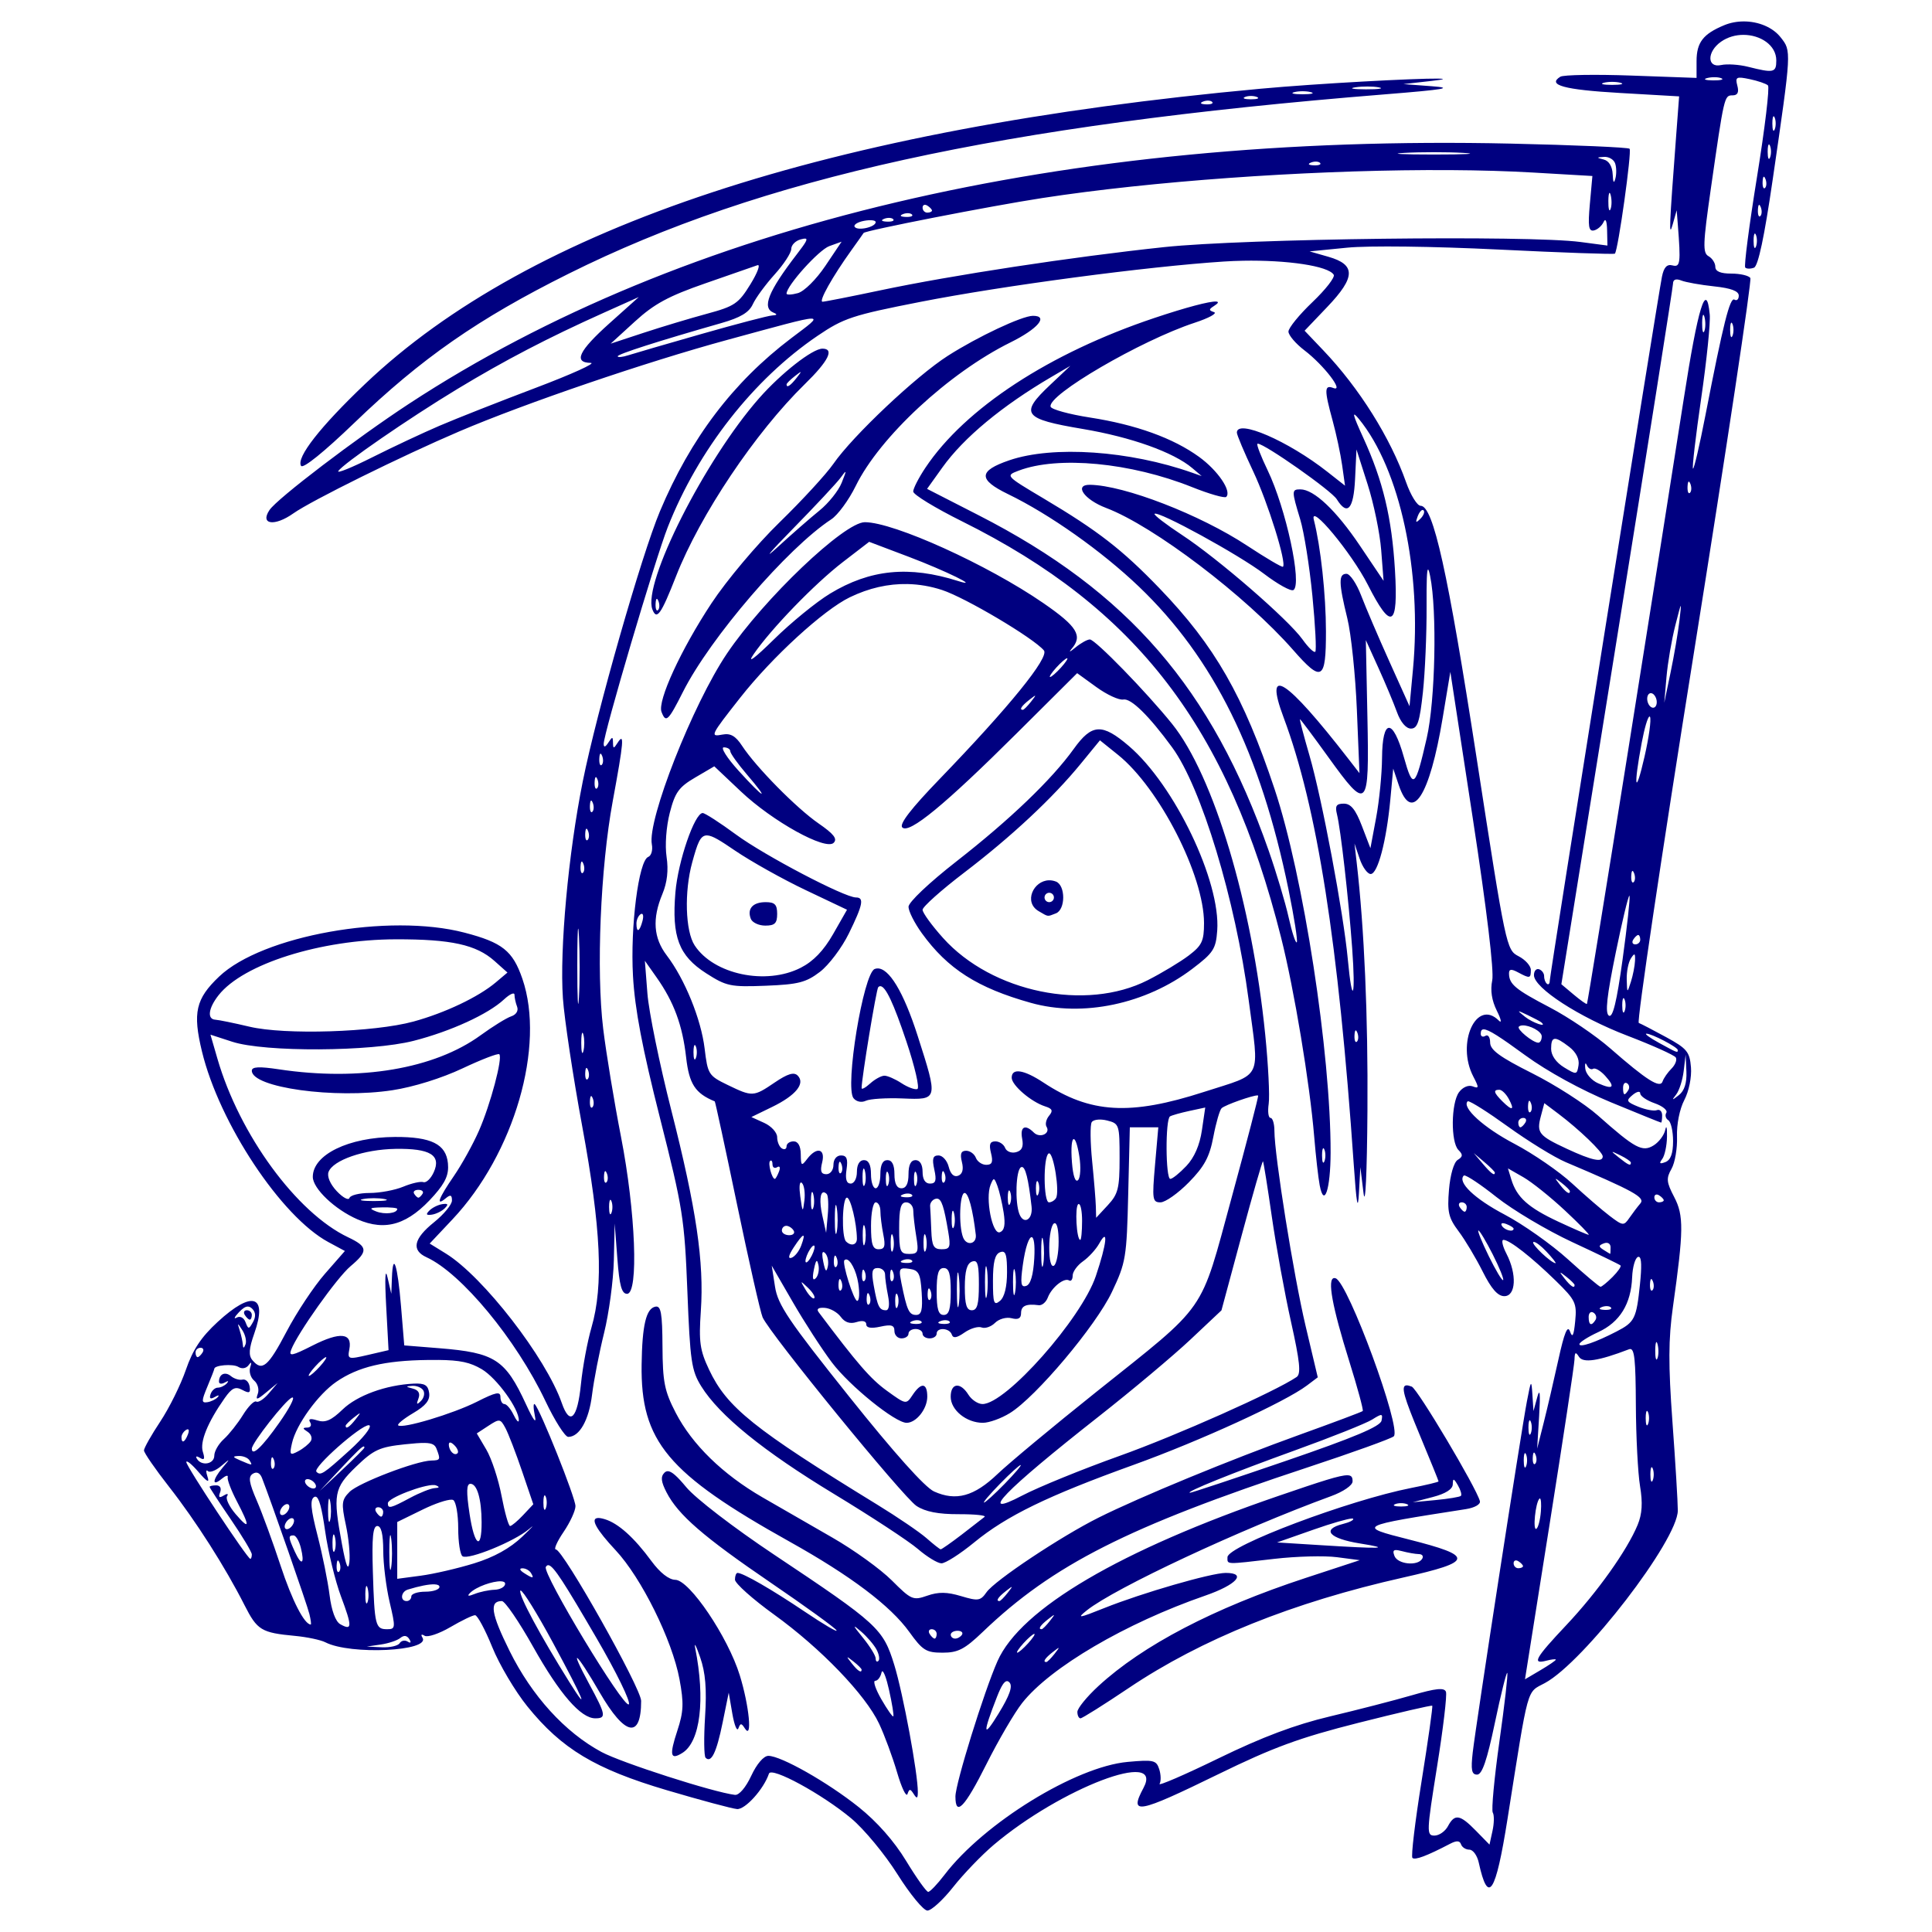 <?xml version="1.0" encoding="UTF-8" standalone="no"?>
<!-- Created with Inkscape (http://www.inkscape.org/) -->

<svg
   xmlns:dc="http://purl.org/dc/elements/1.1/"
   xmlns:cc="http://creativecommons.org/ns#"
   xmlns:rdf="http://www.w3.org/1999/02/22-rdf-syntax-ns#"
   xmlns:svg="http://www.w3.org/2000/svg"
   xmlns="http://www.w3.org/2000/svg"
   xmlns:sodipodi="http://sodipodi.sourceforge.net/DTD/sodipodi-0.dtd"
   xmlns:inkscape="http://www.inkscape.org/namespaces/inkscape"
   version="1.1"
   id="svg2"
   width="400"
   height="400"
   viewBox="0 0 400 400"
   sodipodi:docname="death.svg"
   inkscape:version="0.92.3 (2405546, 2018-03-11)">
  <defs
     id="defs6" />
  <sodipodi:namedview
     pagecolor="#ffffff"
     bordercolor="#666666"
     borderopacity="1"
     objecttolerance="10"
     gridtolerance="10"
     guidetolerance="10"
     inkscape:pageopacity="0"
     inkscape:pageshadow="2"
     inkscape:window-width="1920"
     inkscape:window-height="960"
     id="namedview4"
     showgrid="false"
     inkscape:zoom="0.68849381"
     inkscape:cx="-82.360877"
     inkscape:cy="155.07414"
     inkscape:window-x="0"
     inkscape:window-y="27"
     inkscape:window-maximized="1"
     inkscape:current-layer="svg2" />
  <path
     style="fill:#000080;stroke-width:1"
     d="m 361.001,4.437 c -1.372,0.004 -2.752,0.255 -4.019,0.78 -4.377,1.813 -5.728,3.571 -5.728,7.449 v 3.465 l -13.515,-0.486 c -7.433,-0.267 -14.045,-0.159 -14.692,0.241 -2.783,1.72 0.792,2.695 12.304,3.359 l 12.293,0.709 -0.597,7.906 c -1.475,19.53 -1.553,21.501 -0.73,18.59 l 0.823,-2.913 0.23,2.913 c 0.636,8.076 0.524,8.926 -1.117,8.498 -1.134,-0.296 -1.767,0.388 -2.164,2.339 -0.843,4.137 -23.188,144.356 -23.228,145.762 -0.042,1.464 -1.168,0.528 -1.168,-0.971 0,-0.579 -0.472,-1.211 -1.051,-1.404 -0.579,-0.193 -1.053,0.357 -1.053,1.223 0,2.648 9.362,8.714 19.349,12.538 5.211,1.995 9.717,4.023 10.015,4.505 0.298,0.482 -0.102,1.521 -0.89,2.308 -0.788,0.788 -1.614,1.976 -1.836,2.642 -0.51,1.529 -3.276,-0.216 -10.85,-6.844 -3.024,-2.646 -8.652,-6.457 -12.505,-8.469 -7.127,-3.722 -8.422,-4.798 -8.448,-7.02 -0.011,-0.933 0.46,-0.995 1.865,-0.243 2.462,1.318 2.654,1.281 2.654,-0.51 0,-0.834 -1.147,-2.108 -2.547,-2.832 -2.514,-1.3 -2.622,-1.818 -8.67,-40.972 -5.986,-38.754 -8.988,-52.281 -11.599,-52.281 -0.709,0 -2.06,-2.185 -3.003,-4.856 -3.256,-9.228 -9.692,-19.494 -17.105,-27.281 l -3.915,-4.112 4.712,-4.939 c 5.863,-6.146 5.913,-8.736 0.205,-10.37 l -3.885,-1.112 7.769,-0.77 c 4.486,-0.445 17.776,-0.28 31.447,0.391 13.022,0.639 23.82,1.019 23.994,0.844 0.667,-0.667 3.543,-21.213 3.041,-21.716 -0.291,-0.291 -11.383,-0.77 -24.649,-1.066 C 220.477,27.674 141.578,46.309 84.673,83.601 73.742,90.764 57.391,103.22 55.796,105.597 c -2.022,3.015 1.044,3.449 4.934,0.698 3.739,-2.644 22.471,-11.901 34.353,-16.976 13.628,-5.821 38.65,-14.362 55.538,-18.958 21.352,-5.811 20.384,-5.788 13.179,-0.33 -12.009,9.097 -20.816,20.71 -27.164,35.819 -3.838,9.134 -13.08,41.484 -15.98,55.936 -2.997,14.93 -4.813,34.779 -4.11,44.904 0.297,4.273 2.097,16.208 4,26.521 3.892,21.087 4.438,32.942 1.918,41.611 -0.848,2.919 -1.832,8.194 -2.185,11.724 -0.72,7.188 -2.29,8.753 -3.964,3.949 -3.28,-9.41 -16.291,-26.195 -24,-30.959 l -3.353,-2.071 4.702,-4.994 c 12.801,-13.595 19.286,-35.897 14.488,-49.83 -1.996,-5.795 -4.146,-7.506 -12.001,-9.552 -15.661,-4.079 -41.868,0.617 -50.786,9.101 -4.842,4.606 -5.497,7.458 -3.553,15.495 3.602,14.887 16.424,34.225 26.174,39.476 l 3.42,1.842 -4.146,4.738 c -2.28,2.606 -5.848,7.985 -7.93,11.952 -3.82,7.277 -5.073,8.324 -7.073,5.914 -0.822,-0.99 -0.723,-2.374 0.395,-5.54 2.805,-7.951 -0.427,-8.967 -7.581,-2.382 -3.425,3.153 -5.156,5.76 -6.584,9.916 -1.065,3.101 -3.453,7.926 -5.307,10.722 -1.854,2.796 -3.372,5.483 -3.372,5.971 0,0.488 2.342,3.88 5.205,7.54 5.557,7.105 11.618,16.614 15.61,24.493 2.633,5.196 3.48,5.712 10.455,6.366 2.496,0.234 5.33,0.833 6.299,1.332 5.166,2.656 21.837,1.855 20.094,-0.965 -0.399,-0.646 -0.223,-0.803 0.442,-0.393 0.609,0.376 3.009,-0.428 5.334,-1.791 2.324,-1.362 4.625,-2.473 5.112,-2.466 0.487,0.007 2.086,2.974 3.551,6.595 1.465,3.621 4.743,9.155 7.284,12.297 7.114,8.797 14.024,12.949 28.856,17.338 6.967,2.062 13.514,3.82 14.548,3.905 1.687,0.139 5.539,-4.137 6.605,-7.333 0.497,-1.492 11.003,4.225 17.043,9.273 2.659,2.223 6.962,7.422 9.562,11.553 2.6,4.132 5.391,7.519 6.202,7.526 0.812,0.008 3.215,-2.189 5.341,-4.882 2.126,-2.693 5.895,-6.613 8.374,-8.71 13.928,-11.779 35.383,-19.946 31.029,-11.811 -3.042,5.684 -1.3,5.367 15.445,-2.811 11.462,-5.598 16.824,-7.564 29.064,-10.66 8.255,-2.088 15.125,-3.679 15.269,-3.536 0.144,0.144 -0.848,7.163 -2.204,15.599 -1.356,8.436 -2.211,15.594 -1.901,15.904 0.52,0.52 2.952,-0.391 7.801,-2.921 1.342,-0.7 2.007,-0.666 2.267,0.114 0.202,0.607 0.978,1.104 1.724,1.104 0.747,0 1.62,1.202 1.942,2.671 1.945,8.876 3.496,6.517 5.962,-9.065 4.436,-28.031 3.885,-26.028 7.729,-28.099 8.076,-4.349 27.518,-29.589 27.524,-35.731 0.002,-1.704 -0.498,-9.951 -1.11,-18.329 -0.866,-11.865 -0.845,-17.123 0.095,-23.793 2.238,-15.877 2.274,-18.933 0.26,-22.788 -1.602,-3.067 -1.676,-3.849 -0.55,-5.827 0.715,-1.257 1.227,-4.25 1.138,-6.654 -0.094,-2.543 0.537,-5.714 1.512,-7.585 0.959,-1.841 1.548,-4.745 1.377,-6.798 -0.265,-3.188 -0.834,-3.876 -5.154,-6.231 -2.671,-1.456 -5.214,-2.777 -5.652,-2.936 -0.438,-0.159 4.709,-34.717 11.438,-76.795 6.729,-42.078 11.978,-76.92 11.665,-77.426 -0.313,-0.506 -2.073,-0.92 -3.911,-0.92 -2.272,0 -3.342,-0.452 -3.342,-1.409 0,-0.775 -0.634,-1.762 -1.409,-2.196 -1.224,-0.685 -1.161,-2.525 0.469,-13.888 2.765,-19.275 2.795,-19.41 4.497,-19.41 1.063,0 1.368,-0.607 1.003,-2.003 -0.471,-1.801 -0.213,-1.937 2.557,-1.354 1.695,0.357 3.396,0.939 3.78,1.294 0.384,0.355 -0.633,8.869 -2.261,18.92 -1.628,10.051 -2.727,18.509 -2.441,18.795 0.286,0.286 1.102,0.297 1.811,0.025 0.866,-0.332 2.143,-6.357 3.886,-18.329 3.904,-26.805 3.888,-26.491 1.631,-29.36 -1.662,-2.113 -4.643,-3.303 -7.661,-3.295 z m -0.051,2.781 c 3.51,-0.001 6.813,2.116 6.813,5.298 0,2.533 -0.528,2.652 -5.827,1.316 -1.869,-0.471 -4.382,-0.637 -5.584,-0.368 -2.968,0.664 -2.987,-2.759 -0.026,-4.833 1.391,-0.974 3.029,-1.413 4.624,-1.413 z m -5.927,8.765 c 0.528,0.006 1.02,0.078 1.349,0.211 0.657,0.266 -0.116,0.467 -1.718,0.448 -1.602,-0.02 -2.14,-0.237 -1.195,-0.484 0.472,-0.123 1.037,-0.181 1.565,-0.175 z m -57.269,0.29 c -4.652,-0.064 -24.755,0.995 -36.816,2.102 -89.506,8.213 -151.094,28.522 -185.343,61.114 -9.281,8.832 -14.313,15.266 -13.264,16.963 0.402,0.65 4.76,-2.869 11.053,-8.926 13.867,-13.347 25.619,-21.528 44.311,-30.842 39.892,-19.877 89.288,-30.734 168.98,-37.146 12.582,-1.012 14.43,-1.333 9.711,-1.688 l -5.827,-0.438 5.827,-0.658 c 2.753,-0.311 2.92,-0.458 1.369,-0.48 z m 36.02,0.675 c 0.616,0 1.232,0.062 1.7,0.184 0.935,0.244 0.17,0.444 -1.7,0.444 -1.869,0 -2.634,-0.2 -1.7,-0.444 0.467,-0.122 1.083,-0.184 1.7,-0.184 z m -50.623,0.964 c 0.88,0.002 1.724,0.061 2.322,0.176 1.194,0.231 -0.013,0.413 -2.684,0.406 -2.671,-0.007 -3.648,-0.196 -2.172,-0.419 0.738,-0.112 1.654,-0.166 2.534,-0.163 z m -13.473,0.979 c 0.616,0 1.232,0.062 1.7,0.184 0.935,0.244 0.17,0.444 -1.7,0.444 -1.869,0 -2.634,-0.2 -1.7,-0.444 0.467,-0.122 1.083,-0.184 1.7,-0.184 z m -10.683,0.979 c 0.44,0 0.88,0.068 1.214,0.203 0.668,0.269 0.121,0.489 -1.214,0.489 -1.335,0 -1.882,-0.22 -1.214,-0.489 0.334,-0.135 0.774,-0.203 1.214,-0.203 z m -8.82,0.965 c 0.337,0.014 0.628,0.102 0.789,0.264 0.323,0.323 -0.251,0.552 -1.275,0.51 -1.131,-0.047 -1.363,-0.276 -0.588,-0.586 0.351,-0.14 0.736,-0.202 1.074,-0.188 z m 117.071,3.242 c 0.059,0.022 0.122,0.114 0.19,0.281 0.269,0.668 0.269,1.76 0,2.428 -0.269,0.668 -0.489,0.121 -0.489,-1.214 0,-1.001 0.124,-1.56 0.3,-1.495 z m -0.971,5.827 c 0.059,0.022 0.122,0.114 0.19,0.281 0.269,0.668 0.269,1.76 0,2.428 -0.269,0.668 -0.489,0.121 -0.489,-1.214 0,-1.001 0.124,-1.56 0.3,-1.495 z m -69.405,1.605 c 2.2,0 4.401,0.047 6.07,0.142 3.338,0.19 0.607,0.343 -6.07,0.343 -6.677,0 -9.408,-0.154 -6.07,-0.343 1.669,-0.095 3.869,-0.142 6.07,-0.142 z m 35.235,0.973 c 0.951,-0.062 1.973,0.518 2.269,1.288 0.295,0.77 0.332,2.19 0.082,3.156 -0.306,1.18 -0.491,0.902 -0.567,-0.844 -0.069,-1.595 -0.771,-2.77 -1.813,-3.042 -1.593,-0.416 -1.591,-0.452 0.03,-0.558 z m -59.593,0.979 c 0.337,0.014 0.628,0.102 0.789,0.264 0.323,0.323 -0.251,0.552 -1.275,0.51 -1.131,-0.047 -1.363,-0.276 -0.588,-0.586 0.351,-0.14 0.736,-0.202 1.074,-0.188 z m 22.742,1.755 c 1.713,-0.008 3.404,-0.006 5.066,0.004 6.138,0.038 11.9,0.203 17.086,0.505 l 12.282,0.715 -0.524,5.781 c -0.419,4.624 -0.253,5.722 0.829,5.491 0.744,-0.159 1.649,-0.944 2.012,-1.745 0.404,-0.892 0.687,-0.232 0.728,1.707 l 0.068,3.166 -5.584,-0.738 c -10.842,-1.431 -69.556,-0.708 -86.189,1.06 -19.067,2.028 -43.856,5.803 -58.755,8.947 -6.143,1.296 -11.53,2.359 -11.974,2.361 -0.869,0.006 2.032,-5.171 5.984,-10.677 1.342,-1.869 2.473,-3.47 2.515,-3.556 0.238,-0.494 26.261,-5.584 36.98,-7.232 22.779,-3.503 53.773,-5.668 79.475,-5.789 z m 69.951,1.375 c 0.088,0.013 0.193,0.163 0.309,0.453 0.281,0.701 0.247,1.538 -0.076,1.861 -0.323,0.323 -0.552,-0.251 -0.51,-1.275 0.029,-0.707 0.13,-1.062 0.277,-1.039 z m -31.985,3.35 c 0.075,-0.041 0.164,0.105 0.256,0.459 0.246,0.945 0.23,2.256 -0.036,2.913 -0.266,0.657 -0.467,-0.114 -0.448,-1.717 0.012,-1.001 0.102,-1.588 0.228,-1.656 z M 191.609,42.414 c 0.116,0.02 0.242,0.069 0.376,0.152 0.534,0.33 0.971,0.793 0.971,1.028 0,0.236 -0.437,0.429 -0.971,0.429 -0.534,0 -0.971,-0.462 -0.971,-1.028 0,-0.424 0.247,-0.639 0.596,-0.58 z m 172.624,0.002 c 0.088,0.013 0.193,0.163 0.309,0.453 0.281,0.701 0.247,1.538 -0.076,1.861 -0.323,0.323 -0.552,-0.251 -0.51,-1.275 0.029,-0.707 0.13,-1.062 0.277,-1.039 z m -176.212,1.726 c 0.337,0.014 0.628,0.102 0.789,0.264 0.323,0.323 -0.251,0.552 -1.275,0.51 -1.131,-0.047 -1.363,-0.276 -0.588,-0.586 0.351,-0.14 0.736,-0.202 1.074,-0.188 z m -3.885,0.971 c 0.337,0.014 0.628,0.102 0.789,0.264 0.323,0.323 -0.251,0.552 -1.275,0.51 -1.131,-0.047 -1.363,-0.276 -0.588,-0.586 0.351,-0.14 0.736,-0.202 1.074,-0.188 z m -3.716,0.484 c 0.537,0.03 0.882,0.165 0.882,0.389 1e-5,1.041 -3.791,1.885 -4.357,0.969 -0.261,-0.423 0.611,-0.977 1.94,-1.231 0.332,-0.064 0.65,-0.103 0.939,-0.121 0.217,-0.014 0.416,-0.016 0.596,-0.006 z m 182.94,2.758 c 0.059,0.022 0.122,0.114 0.19,0.281 0.269,0.668 0.269,1.76 0,2.428 -0.269,0.668 -0.489,0.121 -0.489,-1.214 0,-1.001 0.124,-1.56 0.3,-1.495 z m -196.631,1.049 c 0.594,0.052 0.09,0.837 -1.728,3.204 -5.983,7.79 -7.311,11.133 -4.822,12.137 0.812,0.328 0.72,0.514 -0.279,0.565 -0.821,0.042 -7.376,1.756 -14.567,3.809 -7.191,2.053 -14.058,4.05 -15.26,4.437 -1.202,0.387 -2.185,0.481 -2.185,0.211 1e-5,-0.456 8.36,-3.135 21.466,-6.88 3.954,-1.13 5.732,-2.195 6.51,-3.902 0.589,-1.292 2.62,-4.064 4.514,-6.161 1.894,-2.096 3.443,-4.473 3.443,-5.281 1e-5,-0.808 0.881,-1.697 1.956,-1.978 0.434,-0.113 0.754,-0.179 0.952,-0.161 z m 7.515,0.637 -3.359,5.002 c -1.89,2.814 -4.381,5.284 -5.696,5.647 -1.285,0.354 -2.339,0.399 -2.339,0.097 0,-1.63 6.68,-9.048 8.854,-9.831 z m 83.092,3.942 c 9.123,-0.172 17.666,1.067 18.797,2.896 0.315,0.509 -1.665,3.058 -4.399,5.666 -2.734,2.607 -4.971,5.354 -4.971,6.104 0,0.75 1.5,2.508 3.333,3.905 3.993,3.046 8.307,8.677 5.956,7.775 -1.876,-0.72 -1.899,0.364 -0.146,6.76 0.755,2.753 1.642,6.908 1.971,9.235 l 0.597,4.232 -3.67,-2.887 c -8.122,-6.39 -18.723,-10.978 -18.723,-8.103 10e-6,0.479 1.519,4.084 3.374,8.012 3.056,6.47 6.965,18.987 6.172,19.761 -0.176,0.172 -3.516,-1.794 -7.424,-4.37 -9.735,-6.418 -25.451,-12.501 -32.541,-12.596 -3.375,-0.045 -1.198,3.07 3.35,4.793 9.839,3.728 28.92,18.222 38.73,29.417 5.945,6.785 6.792,6.3 6.783,-3.885 -0.007,-7.56 -1.087,-17.525 -2.504,-23.065 -0.948,-3.708 7.829,6.851 11.176,13.444 4.867,9.589 6.327,8.808 5.618,-3.004 -0.653,-10.895 -2.469,-18.487 -6.561,-27.435 -2.235,-4.887 -2.438,-5.764 -0.899,-3.885 8.515,10.4 13.083,31.599 11.181,51.886 l -0.709,7.578 -4.144,-9.201 c -2.279,-5.06 -4.918,-11.229 -5.865,-13.708 -0.947,-2.479 -2.318,-4.507 -3.046,-4.507 -1.664,0 -1.628,1.887 0.178,9.226 0.789,3.205 1.678,11.727 1.975,18.937 l 0.539,13.111 -2.251,-2.904 c -12.993,-16.754 -17.603,-19.709 -13.456,-8.625 6.955,18.588 11.347,46.589 14.529,92.62 0.565,8.173 0.852,9.736 1.068,5.827 l 0.294,-5.341 0.654,5.341 c 0.384,3.134 0.721,-3.93 0.814,-17.098 0.137,-19.48 -0.654,-37.682 -2.234,-51.368 l -0.45,-3.885 1.075,3.156 c 0.592,1.736 1.617,3.156 2.278,3.156 1.467,0 3.267,-6.823 4.07,-15.423 l 0.597,-6.396 1.138,3.382 c 2.712,8.06 6.38,2.461 9.105,-13.9 l 1.584,-9.516 4.658,30.396 c 2.878,18.78 4.413,31.572 4.015,33.478 -0.427,2.048 -0.103,4.167 0.965,6.309 0.885,1.773 1.064,2.68 0.398,2.014 -4.63,-4.63 -8.877,4.695 -5.279,11.591 1.202,2.305 1.186,2.539 -0.146,2.028 -0.872,-0.334 -2.06,0.179 -2.822,1.222 -1.649,2.255 -1.723,10.346 -0.11,11.959 0.96,0.96 0.929,1.377 -0.156,2.047 -0.795,0.491 -1.545,3.065 -1.804,6.187 -0.381,4.594 -0.102,5.805 1.988,8.589 1.338,1.782 3.583,5.534 4.987,8.338 1.792,3.578 3.127,5.099 4.478,5.099 2.417,0 2.645,-4.533 0.444,-8.79 -0.815,-1.576 -1.092,-2.864 -0.616,-2.864 1.255,0 5.82,3.571 10.857,8.496 4.05,3.959 4.358,4.601 3.993,8.336 -0.296,3.032 -0.568,3.563 -1.083,2.117 -0.493,-1.383 -1.171,0.269 -2.392,5.827 -0.938,4.267 -2.311,10.161 -3.052,13.099 l -1.349,5.341 0.412,-6.798 c 0.278,-4.583 0.153,-5.849 -0.381,-3.885 l -0.793,2.913 -0.222,-3.399 c -0.21,-3.197 -0.278,-3.114 -1.14,1.4 -1.222,6.402 -10.542,66.794 -11.212,72.65 -0.418,3.654 -0.23,4.613 0.903,4.613 1.038,0 2.047,-2.939 3.674,-10.694 1.234,-5.881 2.392,-10.544 2.572,-10.364 0.18,0.18 -0.55,6.553 -1.622,14.163 -1.072,7.61 -1.693,14.251 -1.379,14.759 0.314,0.508 0.29,2.208 -0.055,3.776 l -0.626,2.853 -2.813,-2.877 c -3.31,-3.386 -4.386,-3.559 -5.791,-0.933 -0.572,1.068 -1.828,1.942 -2.792,1.942 -1.665,0 -1.637,-0.716 0.544,-14.292 1.263,-7.86 2.09,-14.827 1.838,-15.483 -0.347,-0.904 -2.061,-0.728 -7.065,0.726 -3.634,1.056 -11.235,3.018 -16.893,4.361 -7.278,1.728 -14.037,4.268 -23.105,8.682 -7.049,3.431 -12.554,5.81 -12.23,5.286 0.323,-0.523 0.295,-1.878 -0.065,-3.01 -0.598,-1.883 -1.157,-2.013 -6.54,-1.525 -10.795,0.979 -29.751,12.662 -37.918,23.37 -1.484,1.946 -3.005,3.538 -3.378,3.537 -0.373,-9.7e-4 -2.427,-2.885 -4.564,-6.405 -2.49,-4.104 -6.021,-8.107 -9.837,-11.155 -6.425,-5.132 -16.068,-10.601 -18.693,-10.601 -0.965,0 -2.406,1.678 -3.543,4.127 -1.123,2.417 -2.521,4.054 -3.374,3.953 -4.433,-0.527 -23.517,-6.66 -27.638,-8.883 -7.568,-4.081 -14.404,-11.597 -19.017,-20.906 -3.851,-7.772 -4.249,-10.34 -1.601,-10.339 0.636,1.5e-4 3.549,4.261 6.474,9.469 5.491,9.775 9.864,14.81 12.864,14.81 2.332,0 2.207,-0.711 -1.259,-7.111 -4.356,-8.043 -2.752,-6.747 2.174,1.756 5.23,9.029 8.581,9.713 8.581,1.749 0,-2.624 -16.176,-31.356 -17.653,-31.356 -0.478,0 0.241,-1.631 1.595,-3.625 1.355,-1.993 2.462,-4.4 2.462,-5.347 0,-1.739 -7.337,-20.103 -8.425,-21.088 -0.323,-0.292 -0.315,0.78 0.019,2.382 0.384,1.845 -0.291,0.968 -1.842,-2.392 -4.279,-9.272 -6.442,-10.67 -17.915,-11.591 l -7.284,-0.584 -0.671,-8.118 c -0.706,-8.521 -1.666,-11.52 -1.883,-5.884 l -0.127,3.319 -0.783,-3.399 c -0.483,-2.098 -0.592,0.132 -0.285,5.831 l 0.497,9.232 -4.266,0.99 c -4.13,0.958 -4.253,0.92 -3.847,-1.206 0.645,-3.376 -1.922,-3.628 -7.61,-0.745 -4.272,2.165 -4.986,2.306 -4.438,0.88 1.318,-3.435 9.496,-14.946 12.285,-17.293 3.697,-3.111 3.619,-4.043 -0.501,-5.998 -10.646,-5.052 -22.48,-21.223 -27.052,-36.97 l -1.443,-4.977 4.524,1.47 c 6.71,2.181 28.702,2.067 37.543,-0.193 7.659,-1.959 15.437,-5.52 18.695,-8.56 1.202,-1.121 2.185,-1.56 2.185,-0.977 0,0.584 0.243,1.695 0.541,2.47 0.318,0.829 -0.182,1.649 -1.214,1.994 -0.965,0.322 -3.823,2.088 -6.35,3.926 -9.573,6.961 -25.014,9.565 -41.776,7.043 -4.086,-0.615 -5.584,-0.537 -5.584,0.292 0,3.497 17.144,5.871 29.134,4.034 4.347,-0.666 10.18,-2.484 14.467,-4.507 3.951,-1.864 7.387,-3.185 7.636,-2.936 0.742,0.742 -1.821,10.378 -4.209,15.825 -1.223,2.789 -3.564,7.019 -5.203,9.4 -3.165,4.6 -3.811,6.367 -1.684,4.602 0.986,-0.818 1.295,-0.712 1.295,0.45 0,0.839 -1.676,2.873 -3.723,4.518 -4.221,3.392 -4.729,5.78 -1.538,7.238 7.206,3.293 18.558,17.019 24.603,29.747 1.943,4.092 4.073,7.441 4.732,7.441 2.331,0 4.29,-3.475 4.934,-8.746 0.358,-2.935 1.479,-8.687 2.492,-12.782 1.013,-4.095 1.922,-10.869 2.018,-15.053 l 0.174,-7.606 0.554,7.284 c 0.424,5.581 0.892,7.284 2.009,7.284 2.431,0 1.773,-16.995 -1.259,-32.533 -1.407,-7.211 -3.063,-17.262 -3.682,-22.336 -1.461,-11.984 -0.568,-33.356 1.969,-47.101 2.283,-12.368 2.45,-14.336 1.03,-12.139 -0.837,1.295 -0.945,1.295 -0.971,0 -0.026,-1.295 -0.134,-1.295 -0.971,0 -0.603,0.933 -0.946,1.028 -0.956,0.266 -0.026,-2.096 10.687,-38.341 13.276,-44.914 6.293,-15.979 17.721,-30.571 30.991,-39.578 5.421,-3.679 7.218,-4.274 21.278,-7.033 17.129,-3.362 46.966,-7.329 62.876,-8.359 1.307,-0.085 2.621,-0.137 3.924,-0.161 z M 156.817,54.91 c 0.687,-0.243 0.032,1.537 -1.457,3.955 -2.463,3.999 -3.275,4.549 -9.019,6.102 -3.472,0.939 -9.372,2.714 -13.111,3.945 l -6.798,2.238 5.015,-4.581 c 3.997,-3.652 6.952,-5.255 14.567,-7.9 5.254,-1.825 10.115,-3.517 10.802,-3.759 z m 190.252,2.955 c 0.268,-0.021 0.612,0.051 1.028,0.214 0.935,0.368 3.994,0.914 6.798,1.212 3.501,0.372 5.099,0.973 5.099,1.92 0,0.758 -0.401,1.13 -0.891,0.827 -0.933,-0.576 -2.322,4.956 -6.015,23.958 -1.217,6.261 -2.374,11.222 -2.574,11.022 -0.2,-0.2 0.566,-6.761 1.703,-14.581 1.137,-7.819 1.932,-15.619 1.766,-17.333 -0.695,-7.182 -2.429,-1.549 -5.377,17.46 -1.724,11.116 -6.896,43.81 -11.491,72.652 -4.595,28.842 -8.445,52.53 -8.556,52.641 -0.111,0.111 -1.348,-0.762 -2.748,-1.94 l -2.547,-2.141 11.546,-71.865 c 6.351,-39.526 11.557,-72.458 11.568,-73.183 0.009,-0.538 0.245,-0.828 0.692,-0.863 z m -214.81,3.632 -6.07,5.436 c -6.379,5.714 -7.53,8.142 -3.885,8.198 1.202,0.018 -3.933,2.347 -11.411,5.174 -7.478,2.827 -16.437,6.359 -19.909,7.849 -3.472,1.489 -9.741,4.432 -13.932,6.538 -4.191,2.106 -7.346,3.387 -7.012,2.847 C 70.966,96.044 84.549,86.676 94.711,80.526 104.516,74.592 113.521,69.902 124.976,64.764 Z m 119.504,0.933 c -1.348,-0.061 -6.086,1.169 -12.71,3.386 -21.766,7.283 -39.227,18.698 -47.459,31.026 -1.387,2.078 -2.523,4.293 -2.523,4.924 0,0.631 4.547,3.406 10.104,6.168 36.191,17.99 55.081,42.633 66.063,86.182 2.721,10.788 5.939,30.151 6.853,41.223 0.331,4.006 0.845,8.543 1.142,10.083 0.921,4.775 2.239,0.805 2.255,-6.792 0.044,-20.56 -5.634,-57.391 -11.604,-75.274 -6.444,-19.299 -12.372,-29.65 -23.763,-41.488 -7.776,-8.081 -12.761,-11.949 -24.074,-18.678 -7.896,-4.696 -7.899,-4.701 -5.157,-5.743 8.182,-3.111 23.194,-1.687 35.927,3.407 3.568,1.427 6.745,2.336 7.062,2.02 1.177,-1.177 -1.739,-5.468 -5.633,-8.289 -5.368,-3.889 -13.066,-6.665 -22.566,-8.139 -4.3,-0.667 -7.971,-1.674 -8.158,-2.236 -0.791,-2.372 18.709,-13.744 29.819,-17.39 2.938,-0.964 4.745,-1.953 4.017,-2.196 -1.118,-0.374 -1.118,-0.572 0,-1.28 0.93,-0.589 1.018,-0.885 0.406,-0.912 z m 100.878,2.758 c 0.075,-0.041 0.164,0.105 0.256,0.459 0.246,0.945 0.23,2.256 -0.036,2.913 -0.266,0.657 -0.467,-0.114 -0.448,-1.717 0.012,-1.001 0.102,-1.588 0.228,-1.656 z m -138.778,0.199 c -2.246,0 -11.376,4.29 -17.632,8.285 -6.546,4.18 -19.677,16.571 -23.67,22.335 -1.491,2.152 -6.515,7.615 -11.164,12.139 -4.703,4.576 -10.951,12.003 -14.08,16.737 -6.315,9.555 -11.23,20.237 -10.356,22.513 0.903,2.354 1.384,1.903 4.461,-4.192 5.625,-11.143 21.612,-29.738 30.673,-35.675 1.365,-0.895 3.644,-3.998 5.064,-6.899 4.967,-10.143 19.286,-23.429 32.063,-29.747 5.657,-2.797 7.937,-5.497 4.641,-5.497 z m 144.641,1.419 c 0.059,0.022 0.122,0.114 0.19,0.281 0.269,0.668 0.269,1.76 0,2.428 -0.269,0.668 -0.489,0.121 -0.489,-1.214 0,-1.001 0.124,-1.56 0.3,-1.495 z m -188.225,5.379 c -2.06,0 -8.548,5.078 -13.111,10.262 -11.233,12.761 -24.16,38.346 -22.096,43.726 0.891,2.322 1.782,1.071 4.89,-6.855 4.991,-12.728 16.429,-29.788 26.693,-39.813 4.891,-4.777 6.149,-7.32 3.623,-7.32 z m 51.325,3.558 -4.211,3.976 c -6.336,5.982 -5.571,7.012 6.745,9.086 10.075,1.696 18.829,4.823 22.716,8.114 l 1.942,1.645 -1.942,-0.685 c -13.004,-4.59 -28.838,-5.672 -37.871,-2.587 -6.436,2.198 -6.512,3.986 -0.302,6.999 8.653,4.197 19.404,11.792 27.107,19.152 15.501,14.81 25.19,34.428 30.982,62.723 1.181,5.772 1.953,10.691 1.713,10.931 -0.24,0.24 -0.997,-2.079 -1.682,-5.154 -0.685,-3.075 -2.547,-9.304 -4.139,-13.845 -11.764,-33.562 -29.078,-53.58 -60.044,-69.42 l -10.679,-5.463 3.179,-4.442 c 4.407,-6.157 12.346,-12.744 22.602,-18.753 z m -55.841,1.297 c 0.05,0.05 -0.242,0.444 -0.846,1.214 -1.269,1.618 -2.067,2.131 -2.067,1.332 0,-0.202 0.765,-0.966 1.7,-1.7 0.77,-0.604 1.164,-0.896 1.214,-0.846 z m 94.664,14.823 c 1.429,0.033 15.203,9.683 16.343,11.508 2.195,3.515 3.485,2.071 3.786,-4.237 l 0.288,-6.07 2.312,7.227 c 1.272,3.975 2.534,10.093 2.805,13.596 l 0.493,6.369 -4.901,-7.284 c -4.909,-7.295 -9.519,-11.654 -12.323,-11.654 -1.832,0 -1.833,0.275 -0.034,6.206 0.792,2.612 1.927,9.738 2.523,15.836 0.596,6.098 0.865,11.307 0.597,11.574 -0.267,0.267 -1.456,-0.878 -2.642,-2.544 -2.922,-4.103 -17.447,-16.699 -24.931,-21.619 -3.349,-2.202 -5.918,-4.177 -5.707,-4.387 0.713,-0.713 17.501,8.485 22.682,12.428 2.833,2.156 5.565,3.665 6.072,3.352 1.857,-1.148 -1.545,-16.936 -5.349,-24.821 -1.354,-2.807 -2.305,-5.259 -2.113,-5.451 0.019,-0.019 0.054,-0.029 0.101,-0.029 z m -85.406,5.855 c 0.116,0.01 -0.147,0.713 -0.763,2.244 -0.666,1.658 -2.742,4.249 -4.611,5.755 -1.869,1.506 -5.815,4.955 -8.769,7.667 -2.954,2.711 -1.517,0.997 3.192,-3.811 4.709,-4.807 9.201,-9.614 9.981,-10.683 0.56,-0.767 0.879,-1.18 0.969,-1.172 z m 174.644,1.994 c 0.088,0.013 0.193,0.163 0.309,0.453 0.281,0.701 0.247,1.538 -0.076,1.861 -0.323,0.323 -0.552,-0.251 -0.51,-1.275 0.029,-0.707 0.13,-1.062 0.277,-1.039 z m -55.189,5.876 c 0.099,-0.023 0.187,-7.7e-4 0.262,0.074 0.299,0.299 0.002,1.082 -0.662,1.741 -0.959,0.952 -1.071,0.842 -0.544,-0.542 0.274,-0.718 0.649,-1.202 0.945,-1.273 z m -115.423,2.528 c -4.255,0 -20.909,15.868 -28.541,27.192 -7.086,10.515 -16.517,34.473 -15.554,39.512 0.226,1.183 -0.111,2.35 -0.749,2.595 -1.983,0.761 -3.733,14.445 -3.154,24.677 0.386,6.837 1.931,14.958 5.584,29.36 4.744,18.706 5.087,20.877 5.677,35.933 0.566,14.448 0.847,16.379 2.876,19.643 3.758,6.047 12.867,13.43 27.515,22.304 7.665,4.644 15.465,9.76 17.335,11.371 1.869,1.611 4.058,2.947 4.863,2.968 0.805,0.022 3.863,-1.927 6.794,-4.332 6.72,-5.512 15.188,-9.632 33.015,-16.058 13.724,-4.947 31.357,-13.022 35.872,-16.428 l 2.244,-1.692 -2.509,-10.588 c -2.488,-10.497 -6.456,-35.315 -6.466,-40.451 -0.003,-1.469 -0.366,-2.671 -0.808,-2.671 -0.442,0 -0.611,-1.312 -0.376,-2.915 0.235,-1.604 -0.087,-8.05 -0.717,-14.324 -2.721,-27.114 -10.67,-53.636 -19.283,-64.337 -5.291,-6.574 -15.911,-17.481 -17.022,-17.481 -0.538,0 -1.887,0.752 -2.997,1.673 -1.11,0.921 -1.474,1.052 -0.806,0.292 2.379,-2.709 1.182,-4.658 -5.827,-9.49 -11.53,-7.949 -30.958,-16.754 -36.966,-16.754 z m 0.899,4.063 8.2,3.103 c 7.607,2.879 15.143,6.575 10.222,5.013 -10.15,-3.221 -18.21,-2.429 -26.521,2.608 -2.836,1.719 -8.059,5.979 -11.606,9.465 -4.069,3.999 -5.632,5.148 -4.236,3.113 3.633,-5.294 12.656,-14.62 18.484,-19.104 z m 115.707,5.74 c 0.111,-0.015 0.256,0.456 0.44,1.366 1.456,7.204 1.066,25.772 -0.704,33.505 -2.377,10.389 -2.83,10.769 -4.736,3.976 -2.29,-8.162 -4.458,-8.089 -4.52,0.152 -0.025,3.338 -0.576,8.91 -1.225,12.382 l -1.182,6.312 -1.768,-4.613 c -1.304,-3.403 -2.283,-4.613 -3.735,-4.613 -1.553,0 -1.853,0.46 -1.426,2.185 0.78,3.151 2.382,17.242 3.147,27.678 0.761,10.379 0.021,12.259 -0.905,2.299 -0.885,-9.521 -5.351,-33.254 -7.927,-42.116 -1.203,-4.14 -2.09,-7.526 -1.971,-7.526 0.119,0 2.733,3.496 5.81,7.769 8.189,11.373 8.547,11.013 8.154,-8.185 l -0.326,-15.956 2.597,5.726 c 1.428,3.149 3.155,7.269 3.837,9.156 0.763,2.11 1.882,3.431 2.906,3.431 1.359,0 1.813,-1.382 2.475,-7.526 0.446,-4.14 0.788,-12.115 0.761,-17.723 -0.025,-5.254 0.055,-7.644 0.298,-7.678 z m -107.76,3.003 c 2.397,0.05 4.786,0.46 7.143,1.231 4.854,1.588 18.978,9.968 21.09,12.513 1.167,1.406 -7.148,11.656 -21.618,26.648 -5.92,6.134 -8.378,9.324 -7.703,10 1.409,1.409 8.812,-4.683 23.74,-19.539 l 12.464,-12.403 3.978,2.881 c 2.188,1.585 4.698,2.743 5.578,2.574 1.585,-0.305 5.292,3.327 10.108,9.905 6.033,8.239 13.107,31.577 15.836,52.249 2.235,16.928 3.12,15.093 -9.216,19.082 -15.315,4.951 -23.558,4.473 -33.26,-1.931 -4.07,-2.687 -6.576,-3.069 -6.576,-1.003 1e-5,1.563 4.034,5.019 6.931,5.939 1.495,0.474 1.67,0.898 0.806,1.938 -0.608,0.733 -0.841,1.759 -0.52,2.28 0.875,1.416 -1.393,2.439 -2.64,1.191 -1.796,-1.796 -2.887,-1.22 -2.411,1.273 0.322,1.682 -0.043,2.482 -1.28,2.805 -0.952,0.249 -1.965,-0.155 -2.25,-0.897 -0.285,-0.742 -1.194,-1.349 -2.022,-1.349 -1.121,0 -1.351,0.62 -0.897,2.428 0.464,1.85 0.231,2.428 -0.983,2.428 -0.876,0 -1.845,-0.656 -2.153,-1.457 -0.307,-0.801 -1.214,-1.457 -2.016,-1.457 -1.053,0 -1.296,0.645 -0.874,2.325 0.384,1.529 0.118,2.506 -0.776,2.849 -0.866,0.332 -1.576,-0.336 -1.954,-1.84 -0.326,-1.3 -1.276,-2.363 -2.109,-2.363 -1.179,0 -1.374,0.648 -0.876,2.913 0.5,2.278 0.306,2.913 -0.893,2.913 -0.989,0 -1.534,-0.863 -1.534,-2.428 0,-1.511 -0.55,-2.428 -1.457,-2.428 -0.971,0 -1.457,0.971 -1.457,2.913 0,1.942 -0.486,2.913 -1.457,2.913 -0.971,0 -1.457,-0.971 -1.457,-2.913 0,-1.942 -0.486,-2.913 -1.457,-2.913 -0.971,0 -1.457,0.971 -1.457,2.913 1e-5,1.602 -0.437,2.913 -0.971,2.913 -0.534,0 -0.971,-1.311 -0.971,-2.913 0,-1.942 -0.486,-2.913 -1.457,-2.913 -0.906,0 -1.457,0.917 -1.457,2.428 0,1.37 -0.561,2.428 -1.288,2.428 -0.879,0 -1.153,-0.925 -0.861,-2.913 0.324,-2.21 0.049,-2.913 -1.14,-2.913 -0.92,0 -1.567,0.803 -1.567,1.942 1e-5,1.09 -0.646,1.942 -1.474,1.942 -1.089,0 -1.317,-0.636 -0.867,-2.428 0.723,-2.882 -1.138,-3.319 -3.105,-0.728 -1.173,1.545 -1.292,1.457 -1.32,-0.971 -0.02,-1.713 -0.555,-2.671 -1.489,-2.671 -0.801,0 -1.457,0.462 -1.457,1.028 0,0.566 -0.437,0.759 -0.971,0.429 -0.534,-0.33 -0.971,-1.378 -0.971,-2.329 0,-0.951 -1.2,-2.277 -2.669,-2.946 l -2.671,-1.216 4.308,-2.096 c 4.904,-2.387 6.91,-4.861 5.271,-6.5 -0.765,-0.765 -2.079,-0.367 -4.727,1.43 -4.418,2.998 -4.622,3.009 -9.78,0.512 -3.924,-1.9 -4.11,-2.193 -4.75,-7.526 -0.729,-6.077 -4.11,-14.39 -7.843,-19.285 -2.754,-3.611 -3.036,-7.6 -0.901,-12.71 0.996,-2.383 1.281,-4.925 0.867,-7.688 -0.357,-2.38 -0.076,-6.238 0.66,-9.112 1.086,-4.237 1.873,-5.334 5.248,-7.312 l 3.97,-2.327 5.485,5.186 c 6.581,6.223 17.573,12.309 19.233,10.649 0.816,-0.816 0.015,-1.842 -3.118,-4.002 -4.568,-3.149 -12.966,-11.668 -15.855,-16.085 -1.329,-2.031 -2.384,-2.64 -4.033,-2.325 -2.666,0.51 -2.536,0.237 3.657,-7.635 6.632,-8.43 17.245,-18.151 22.693,-20.789 3.935,-1.905 7.951,-2.821 11.946,-2.737 z m -51.888,3.069 c 0.088,0.013 0.193,0.163 0.309,0.453 0.281,0.701 0.247,1.538 -0.076,1.861 -0.323,0.323 -0.552,-0.251 -0.51,-1.275 0.029,-0.707 0.13,-1.062 0.277,-1.039 z m 211.951,1.478 c 0.11,-0.125 -0.006,0.926 -0.252,3.042 -0.28,2.404 -1.102,7.211 -1.827,10.683 l -1.316,6.312 0.463,-5.341 c 0.255,-2.938 1.077,-7.745 1.827,-10.683 0.66,-2.586 0.996,-3.888 1.106,-4.014 z m -127.029,10.812 c 0.267,0 -0.306,0.874 -1.273,1.942 -0.967,1.068 -1.975,1.942 -2.242,1.942 -0.267,0 0.304,-0.874 1.271,-1.942 0.967,-1.068 1.977,-1.942 2.244,-1.942 z m 120.912,7.234 c 0.38,0.033 0.782,0.408 1.007,0.994 0.3,0.781 0.174,1.65 -0.281,1.931 -0.455,0.281 -1.074,-0.128 -1.373,-0.909 -0.3,-0.781 -0.172,-1.65 0.283,-1.931 0.114,-0.07 0.238,-0.096 0.364,-0.085 z m -127.526,0.535 c 0.05,0.05 -0.242,0.444 -0.846,1.214 -0.733,0.935 -1.498,1.7 -1.7,1.7 -0.799,0 -0.286,-0.799 1.332,-2.067 0.77,-0.604 1.164,-0.896 1.214,-0.846 z m 127.171,4.304 c 0.05,-0.021 0.093,-3.8e-4 0.129,0.066 0.289,0.534 -0.224,4.249 -1.14,8.255 -1.927,8.425 -2.327,6.398 -0.575,-2.913 0.572,-3.038 1.236,-5.258 1.586,-5.408 z m -114.144,2.655 c -1.69,0.089 -3.156,1.427 -5.038,4.048 -4.558,6.347 -13.175,14.611 -24.256,23.262 -5.693,4.445 -9.954,8.48 -9.954,9.427 0,0.911 1.246,3.376 2.769,5.478 5.351,7.387 11.496,11.31 22.587,14.415 10.726,3.003 23.776,0.25 33.398,-7.047 4.367,-3.311 4.887,-4.11 5.163,-7.938 0.73,-10.14 -8.825,-30.097 -18.291,-38.199 -2.775,-2.376 -4.689,-3.535 -6.379,-3.446 z m 0.387,2.267 3.733,3.001 c 8.57,6.889 17.815,24.97 17.815,34.844 0,3.712 -0.432,4.629 -3.156,6.701 -1.736,1.32 -5.56,3.624 -8.498,5.119 -12.821,6.525 -32.247,2.523 -42.363,-8.727 -2.339,-2.601 -4.253,-5.235 -4.253,-5.852 1e-5,-0.617 3.875,-4.077 8.609,-7.688 9.773,-7.453 18.329,-15.444 24.138,-22.543 z m -77.874,1.457 c 0.734,0 1.335,0.359 1.335,0.797 1e-5,0.438 1.564,2.623 3.475,4.856 4.842,5.657 3.598,5.087 -1.739,-0.797 -2.423,-2.671 -3.805,-4.856 -3.071,-4.856 z m -25.502,1.307 c 0.088,0.013 0.193,0.163 0.309,0.453 0.281,0.701 0.247,1.538 -0.076,1.861 -0.323,0.323 -0.552,-0.251 -0.51,-1.275 0.029,-0.707 0.13,-1.062 0.277,-1.039 z m -0.971,4.856 c 0.088,0.013 0.193,0.163 0.309,0.453 0.281,0.701 0.247,1.538 -0.076,1.861 -0.323,0.323 -0.552,-0.251 -0.51,-1.275 0.029,-0.707 0.13,-1.062 0.277,-1.039 z m -0.971,4.856 c 0.088,0.013 0.193,0.163 0.309,0.453 0.281,0.701 0.247,1.538 -0.076,1.861 -0.323,0.323 -0.552,-0.251 -0.51,-1.275 0.029,-0.707 0.13,-1.062 0.277,-1.039 z m 23.07,2.578 c -1.672,0 -5.109,10.003 -5.649,16.436 -0.772,9.214 0.707,13.109 6.364,16.737 4.201,2.695 5.045,2.871 12.356,2.583 6.707,-0.264 8.333,-0.681 11.199,-2.868 1.844,-1.407 4.54,-4.983 5.992,-7.949 2.918,-5.96 3.214,-7.458 1.472,-7.458 -2.37,0 -18.955,-8.699 -24.827,-13.021 -3.332,-2.453 -6.439,-4.459 -6.906,-4.459 z m -24.042,3.249 c 0.088,0.013 0.193,0.163 0.309,0.453 0.281,0.701 0.247,1.538 -0.076,1.861 -0.323,0.323 -0.552,-0.251 -0.51,-1.275 0.029,-0.707 0.13,-1.062 0.277,-1.039 z m 24.96,1.383 c 1.136,0.036 2.825,1.141 5.751,3.128 3.325,2.258 9.907,5.941 14.628,8.185 l 8.583,4.078 -2.87,5.028 c -1.965,3.441 -4.083,5.643 -6.707,6.982 -7.2,3.673 -18.02,1.394 -21.965,-4.626 -1.938,-2.958 -2.176,-11.152 -0.501,-17.209 1.075,-3.889 1.62,-5.611 3.08,-5.565 z m -25.931,5.415 c 0.088,0.013 0.193,0.163 0.309,0.453 0.281,0.701 0.247,1.538 -0.076,1.861 -0.323,0.323 -0.552,-0.251 -0.51,-1.275 0.029,-0.707 0.13,-1.062 0.277,-1.039 z m 217.537,1.942 c 0.088,0.013 0.193,0.163 0.309,0.453 0.281,0.701 0.247,1.538 -0.076,1.861 -0.323,0.323 -0.552,-0.251 -0.51,-1.275 0.029,-0.707 0.13,-1.062 0.277,-1.039 z m -120.83,1.938 c -3.225,0.07 -5.301,4.542 -2.132,6.388 h 0.002 c 2.076,1.209 1.726,1.164 3.562,0.459 2.019,-0.775 2.025,-5.813 0.008,-6.588 -0.496,-0.19 -0.979,-0.27 -1.44,-0.26 z m 0.053,2.582 c 0.534,0 0.971,0.437 0.971,0.971 0,0.534 -0.437,0.971 -0.971,0.971 -0.534,0 -0.971,-0.437 -0.971,-0.971 0,-0.534 0.437,-0.971 0.971,-0.971 z m 120.104,0.616 c 0.018,-0.015 0.031,-0.009 0.04,0.019 0.147,0.451 -0.497,6.374 -1.434,13.162 -1.212,8.78 -2.03,12.141 -2.83,11.646 -0.827,-0.511 -0.447,-3.994 1.436,-13.162 1.32,-6.428 2.522,-11.436 2.788,-11.665 z m -178.8,1.326 c -2.676,0 -3.89,1.354 -3.088,3.445 0.298,0.776 1.647,1.411 2.999,1.411 1.975,0 2.458,-0.478 2.458,-2.428 0,-1.927 -0.488,-2.428 -2.369,-2.428 z m -25.718,2.415 c 0.353,-0.065 0.451,0.533 0.207,1.468 -0.593,2.268 -1.254,2.554 -1.254,0.544 0,-0.77 0.398,-1.645 0.882,-1.944 0.06,-0.037 0.115,-0.059 0.165,-0.068 z m -13.112,3.058 c 0.049,-0.04 0.103,0.475 0.161,1.608 0.188,3.628 0.187,9.309 -0.002,12.625 -0.189,3.316 -0.343,0.349 -0.341,-6.595 9.7e-4,-4.774 0.075,-7.549 0.182,-7.638 z m 219.465,1.326 c 0.236,0 0.427,0.437 0.427,0.971 1e-5,0.534 -0.462,0.971 -1.028,0.971 -0.566,0 -0.759,-0.437 -0.429,-0.971 0.33,-0.534 0.794,-0.971 1.03,-0.971 z m -257.22,0.893 c 11.441,-0.028 16.656,1.117 20.428,4.484 l 2.686,2.398 -2.418,2.041 c -3.585,3.026 -10.532,6.328 -17.058,8.109 -8.143,2.222 -26.596,2.799 -33.937,1.06 -3.205,-0.759 -6.373,-1.407 -7.041,-1.442 -1.772,-0.091 -1.485,-2.37 0.639,-5.07 5.101,-6.485 21.127,-11.542 36.701,-11.58 z m 256.452,3.154 c 0.126,0.071 0.146,0.494 0.112,1.294 -0.045,1.068 -0.432,3.035 -0.859,4.37 -0.762,2.379 -0.779,2.369 -0.859,-0.486 -0.045,-1.602 0.341,-3.569 0.859,-4.37 0.388,-0.6 0.621,-0.879 0.747,-0.808 z m -204.888,1.294 2.437,3.458 c 3.572,5.065 5.351,9.883 6.102,16.519 0.627,5.538 1.873,7.457 5.931,9.133 0.104,0.043 2.187,9.68 4.63,21.416 2.443,11.736 4.815,22.213 5.273,23.281 1.431,3.338 29.102,37.254 31.872,39.066 1.82,1.191 4.504,1.716 8.71,1.703 3.343,-0.01 5.763,0.24 5.379,0.556 -0.384,0.316 -2.508,1.963 -4.721,3.661 -2.213,1.697 -4.18,3.073 -4.37,3.056 -0.19,-0.017 -1.506,-1.053 -2.923,-2.301 -1.417,-1.248 -6.006,-4.372 -10.197,-6.942 -25.639,-15.723 -31.135,-20.136 -34.829,-27.953 -1.905,-4.032 -2.146,-5.738 -1.707,-12.145 0.696,-10.148 -0.931,-21.19 -6.134,-41.64 -2.417,-9.5 -4.633,-20.331 -4.924,-24.07 z m 48.061,1.589 c -0.163,0.014 -0.324,0.051 -0.482,0.112 -2.35,0.902 -6.213,24.481 -4.382,26.748 0.596,0.738 1.653,0.957 2.559,0.531 0.849,-0.4 4.275,-0.614 7.614,-0.478 7.374,0.301 7.368,0.333 3.113,-12.951 -2.928,-9.14 -5.974,-14.167 -8.422,-13.962 z m 0.694,3.668 c 1.096,0.029 2.739,3.543 5.383,11.417 1.763,5.25 2.789,9.697 2.28,9.88 -0.509,0.184 -1.988,-0.363 -3.287,-1.214 -1.299,-0.851 -2.889,-1.548 -3.534,-1.548 -0.644,0 -1.971,0.723 -2.948,1.607 -0.977,0.884 -1.777,1.319 -1.777,0.965 0,-2 3.052,-20.514 3.446,-20.908 0.136,-0.136 0.28,-0.203 0.436,-0.199 z m 153.897,2.473 c 0.059,0.022 0.122,0.114 0.19,0.281 0.269,0.668 0.269,1.76 0,2.428 -0.269,0.668 -0.489,0.121 -0.489,-1.214 0,-1.002 0.124,-1.56 0.3,-1.495 z m -21.673,2.748 c 0.072,-0.047 0.652,0.221 1.796,0.766 1.335,0.636 2.611,1.315 2.834,1.51 1.333,1.166 -1.829,0.083 -3.376,-1.157 -0.889,-0.712 -1.325,-1.072 -1.254,-1.119 z m 0.745,2.896 c 1.439,-0.054 3.964,1.214 3.964,2.274 0,0.739 -0.328,1.33 -0.728,1.313 -1.168,-0.05 -4.515,-2.818 -4.014,-3.319 0.172,-0.172 0.446,-0.255 0.778,-0.267 z m -8.052,0.823 c 0.991,-0.002 3.396,1.566 8.636,5.393 4.552,3.324 11.58,7.177 17.712,9.711 5.591,2.31 10.261,4.201 10.379,4.201 0.118,0 0.216,-0.674 0.216,-1.498 0,-0.824 -0.49,-1.311 -1.089,-1.081 -0.599,0.23 -2.329,-0.09 -3.845,-0.709 -2.479,-1.013 -2.598,-1.259 -1.178,-2.437 0.873,-0.724 1.578,-0.865 1.578,-0.315 1e-5,0.547 1.345,1.463 2.987,2.035 1.642,0.573 2.727,1.46 2.411,1.971 -0.316,0.511 -0.129,1.205 0.413,1.54 0.543,0.335 0.986,2.284 0.986,4.332 1e-5,2.556 -0.499,3.916 -1.593,4.336 -1.179,0.452 -1.351,0.288 -0.658,-0.626 0.515,-0.68 0.963,-2.764 0.994,-4.634 0.031,-1.869 -0.129,-2.51 -0.355,-1.423 -0.226,1.087 -1.303,2.534 -2.394,3.215 -2.345,1.464 -3.853,0.655 -11.553,-6.183 -2.713,-2.409 -8.844,-6.343 -13.625,-8.744 -6.693,-3.361 -8.691,-4.824 -8.691,-6.356 1e-5,-1.094 -0.437,-1.719 -0.971,-1.388 -0.534,0.33 -0.971,0.137 -0.971,-0.429 0,-0.585 0.158,-0.91 0.609,-0.91 z m -26.475,0.218 c 0.088,0.013 0.193,0.163 0.309,0.453 0.281,0.701 0.247,1.538 -0.076,1.861 -0.323,0.323 -0.552,-0.251 -0.51,-1.275 0.029,-0.707 0.13,-1.062 0.277,-1.039 z m -160.097,0.486 c 0.053,0.031 0.112,0.159 0.173,0.393 0.244,0.935 0.244,2.464 0,3.399 -0.244,0.935 -0.444,0.17 -0.444,-1.7 0,-1.402 0.112,-2.184 0.271,-2.092 z m 220.246,0.19 c 1.029,-0.054 6.506,2.795 6.506,3.384 0,0.636 -0.057,0.614 -3.885,-1.481 -1.869,-1.023 -3.048,-1.88 -2.621,-1.902 z m -18.977,1.07 c 0.557,-0.061 1.491,0.497 2.995,1.654 1.426,1.097 2.151,2.519 1.942,3.813 -0.321,1.993 -0.425,2.008 -3.005,0.432 -1.649,-1.007 -2.671,-2.475 -2.671,-3.835 0,-1.322 0.181,-2.003 0.738,-2.064 z m -178.005,1.28 c 0.059,0.022 0.122,0.114 0.19,0.281 0.269,0.668 0.269,1.76 0,2.428 -0.269,0.668 -0.489,0.121 -0.489,-1.214 0,-1.002 0.124,-1.56 0.3,-1.495 z m 205.119,1.98 0.156,3.522 c 0.103,2.341 -0.415,3.97 -1.544,4.856 -1.48,1.161 -1.554,1.145 -0.565,-0.127 0.624,-0.803 1.321,-2.988 1.546,-4.856 z m -20.722,1.842 c 0.063,-0.015 0.154,0.097 0.266,0.349 0.297,0.671 0.882,1.009 1.299,0.751 0.417,-0.258 1.542,0.398 2.5,1.457 2.174,2.402 1.664,2.928 -1.483,1.533 -1.335,-0.592 -2.524,-1.95 -2.642,-3.018 -0.074,-0.668 -0.044,-1.046 0.061,-1.072 z m -206.832,0.922 c 0.088,0.013 0.193,0.163 0.309,0.453 0.281,0.701 0.247,1.538 -0.076,1.861 -0.323,0.323 -0.552,-0.251 -0.51,-1.275 0.029,-0.707 0.13,-1.062 0.277,-1.039 z m 215.098,3.086 c 0.099,-0.011 0.207,0.017 0.321,0.087 0.454,0.28 0.573,0.916 0.266,1.413 -0.785,1.271 -1.091,1.127 -1.091,-0.51 0,-0.583 0.209,-0.958 0.505,-0.99 z m -26.113,1.434 c 0.515,0 1.405,0.874 1.976,1.942 1.248,2.332 0.696,2.497 -1.387,0.415 -1.759,-1.759 -1.91,-2.358 -0.59,-2.358 z m -50.067,1.172 c 0.063,0.003 0.105,0.014 0.123,0.036 0.114,0.136 -2.347,9.609 -5.468,21.05 -6.679,24.478 -4.736,21.689 -28.099,40.343 -8.828,7.049 -18.006,14.68 -20.394,16.959 -4.852,4.63 -8.592,5.659 -13.133,3.61 -1.893,-0.854 -8.251,-7.96 -17.606,-19.675 -12.527,-15.687 -14.74,-18.968 -15.322,-22.706 l -0.681,-4.37 4.383,7.578 c 2.41,4.168 6.049,9.785 8.088,12.481 3.685,4.873 13.1,12.475 15.449,12.475 2.004,0 4.281,-2.878 4.281,-5.412 0,-2.889 -1.258,-3.032 -3.041,-0.347 -1.328,2.001 -1.354,1.997 -5.341,-0.891 -3.365,-2.438 -6.064,-5.549 -14.103,-16.252 -0.51,-0.679 -0.061,-0.997 1.267,-0.899 1.131,0.083 2.622,0.923 3.312,1.866 0.843,1.153 1.914,1.507 3.268,1.077 1.238,-0.393 2.012,-0.211 2.012,0.474 0,0.732 0.998,0.895 2.913,0.474 2.278,-0.5 2.913,-0.306 2.913,0.893 0,0.844 0.656,1.534 1.457,1.534 0.801,0 1.457,-0.437 1.457,-0.971 0,-0.534 0.656,-0.971 1.457,-0.971 0.801,0 1.457,0.437 1.457,0.971 0,0.534 0.656,0.971 1.457,0.971 0.801,0 1.457,-0.437 1.457,-0.971 1e-5,-1.369 2.672,-1.214 3.137,0.182 0.275,0.826 1.018,0.71 2.619,-0.412 1.23,-0.861 2.83,-1.339 3.556,-1.06 0.726,0.279 1.979,-0.152 2.784,-0.958 0.807,-0.807 2.345,-1.234 3.424,-0.952 1.368,0.358 1.959,0.038 1.959,-1.058 0,-1.511 1.048,-1.98 3.655,-1.639 0.675,0.088 1.521,-0.624 1.882,-1.584 0.787,-2.097 3.379,-4.181 4.408,-3.545 0.406,0.251 0.738,-0.199 0.738,-1.002 1e-5,-0.802 0.967,-2.136 2.147,-2.963 1.181,-0.827 2.695,-2.49 3.365,-3.697 1.926,-3.468 1.552,0.041 -0.721,6.771 -2.982,8.829 -18.617,26.483 -23.456,26.483 -0.942,0 -2.258,-0.874 -2.925,-1.942 -1.669,-2.672 -3.661,-2.438 -3.661,0.431 0,2.76 3.253,5.396 6.658,5.396 1.287,0 3.81,-0.909 5.607,-2.02 5.39,-3.331 17.793,-18.059 21.119,-25.077 2.884,-6.086 3.052,-7.101 3.369,-20.246 l 0.334,-13.839 h 2.948 2.949 l -0.679,7.769 c -0.625,7.17 -0.537,7.769 1.13,7.769 0.994,0 3.638,-1.866 5.876,-4.146 3.224,-3.285 4.277,-5.245 5.072,-9.435 0.552,-2.908 1.324,-5.571 1.717,-5.918 0.797,-0.703 6.473,-2.684 7.424,-2.637 z m -137.947,0.135 c 0.088,0.013 0.193,0.163 0.309,0.453 0.281,0.701 0.247,1.538 -0.076,1.861 -0.323,0.323 -0.552,-0.251 -0.51,-1.275 0.029,-0.707 0.13,-1.062 0.277,-1.039 z m 194.23,0.971 c 0.088,0.013 0.193,0.163 0.309,0.453 0.281,0.701 0.247,1.538 -0.076,1.861 -0.323,0.323 -0.552,-0.251 -0.51,-1.275 0.029,-0.707 0.13,-1.062 0.277,-1.039 z m -12.695,0.097 c 0.632,0.058 4.142,2.279 8.154,5.176 4.28,3.091 9.704,6.432 12.054,7.428 14.096,5.971 16.526,7.317 15.466,8.549 -0.585,0.68 -1.609,2.03 -2.276,2.999 -1.159,1.682 -1.345,1.663 -4.095,-0.425 -1.584,-1.203 -5.066,-4.21 -7.737,-6.682 -2.671,-2.473 -8.062,-6.181 -11.982,-8.24 -6.351,-3.335 -10.948,-7.511 -9.672,-8.788 0.016,-0.016 0.045,-0.021 0.087,-0.017 z m 15.787,0.398 2.891,2.176 c 4.285,3.224 9.201,7.947 9.201,8.837 10e-6,1.325 -2.219,0.858 -7.407,-1.557 -5.881,-2.738 -6.329,-3.304 -5.394,-6.798 z m -70.203,0.901 -0.692,4.717 c -0.451,3.077 -1.571,5.648 -3.221,7.39 -1.391,1.469 -2.883,2.671 -3.317,2.671 -0.993,0 -1.052,-12.357 -0.063,-12.94 0.401,-0.236 2.206,-0.745 4.012,-1.132 z m 65.845,2.153 c 0.566,0 0.757,0.437 0.427,0.971 -0.33,0.534 -0.792,0.971 -1.028,0.971 -0.236,0 -0.429,-0.437 -0.429,-0.971 10e-6,-0.534 0.464,-0.971 1.03,-0.971 z m -87.946,0.345 c 0.228,-0.013 0.473,-0.01 0.728,0.011 0.34,0.028 0.7,0.087 1.062,0.178 2.498,0.627 2.578,0.87 2.578,7.775 0,6.258 -0.297,7.448 -2.428,9.748 l -2.428,2.619 -0.059,-2.327 c -0.033,-1.28 -0.379,-5.507 -0.768,-9.395 -0.39,-3.888 -0.431,-7.519 -0.091,-8.069 0.195,-0.316 0.723,-0.502 1.406,-0.541 z m -145.674,3.596 c -9.57,0.046 -16.995,3.657 -16.995,8.262 0,2.409 4.55,6.741 9.226,8.784 5.885,2.571 10.573,1.095 15.935,-5.011 2.348,-2.674 3.039,-4.29 2.815,-6.582 -0.388,-3.971 -3.447,-5.49 -10.98,-5.453 z m 140.58,0.444 c 0.322,0.062 0.748,1.205 1.125,3.558 0.354,2.213 0.237,4.431 -0.26,4.928 -0.556,0.556 -1.042,-0.842 -1.265,-3.642 -0.256,-3.218 -0.014,-4.924 0.4,-4.844 z m 51.676,1.889 c 0.059,0.022 0.122,0.114 0.19,0.281 0.269,0.668 0.269,1.76 0,2.428 -0.269,0.668 -0.489,0.121 -0.489,-1.214 0,-1.001 0.124,-1.56 0.3,-1.495 z m -192.16,0.133 c 7.226,-0.117 9.555,1.31 7.938,4.86 -0.596,1.309 -1.554,2.221 -2.13,2.026 -0.576,-0.195 -2.452,0.23 -4.171,0.945 -1.719,0.715 -4.852,1.301 -6.961,1.301 -2.109,0 -3.988,0.462 -4.177,1.028 -0.189,0.566 -1.374,-0.068 -2.633,-1.407 -1.367,-1.455 -2.049,-3.059 -1.694,-3.985 0.939,-2.446 7.368,-4.662 13.827,-4.767 z m 252.004,0.643 c 0.039,-0.059 0.565,0.19 1.614,0.698 1.202,0.582 2.185,1.263 2.185,1.512 1e-5,0.743 -0.503,0.527 -2.485,-1.06 -0.905,-0.725 -1.353,-1.091 -1.314,-1.149 z m -28.734,0.233 2.185,1.849 c 1.202,1.018 2.185,2.001 2.185,2.185 0,0.777 -0.78,0.204 -2.519,-1.849 z m -87.927,0.049 c 0.948,-0.036 2.237,7.977 1.434,9.277 -0.296,0.479 -0.95,0.871 -1.453,0.871 -1.148,0 -1.215,-9.411 -0.072,-10.117 0.03,-0.018 0.06,-0.029 0.091,-0.03 z m -57.571,1.489 c 0.182,-9.7e-4 0.311,0.294 0.311,0.785 1e-5,0.655 0.432,0.922 0.96,0.596 0.551,-0.34 0.715,0.05 0.383,0.914 -0.318,0.829 -0.705,1.508 -0.857,1.508 -0.605,0 -1.471,-3.224 -0.994,-3.701 0.07,-0.07 0.136,-0.102 0.197,-0.102 z m 101.861,0.163 c 0.121,0.132 0.94,5.267 1.823,11.409 0.883,6.143 2.671,15.952 3.976,21.8 1.848,8.283 2.106,10.812 1.168,11.449 -4.444,3.02 -24.847,12.109 -36.651,16.327 -7.745,2.768 -16.833,6.472 -20.197,8.232 -9.463,4.95 -3.732,-0.972 15.81,-16.335 6.934,-5.451 15.503,-12.636 19.042,-15.967 l 6.432,-6.056 4.19,-15.548 c 2.304,-8.552 4.288,-15.443 4.408,-15.311 z m -87.599,0.091 c 0.088,0.013 0.193,0.163 0.309,0.453 0.281,0.701 0.247,1.538 -0.076,1.861 -0.323,0.323 -0.552,-0.251 -0.51,-1.275 0.029,-0.707 0.13,-1.062 0.277,-1.039 z m 37.628,1.089 c 0.772,-0.133 1.408,2.416 2.058,8.196 0.304,2.699 -1.633,3.852 -2.532,1.508 -0.932,-2.43 -0.717,-9.003 0.317,-9.641 0.053,-0.033 0.106,-0.054 0.157,-0.063 z m 100.688,0.286 3.173,1.815 c 1.746,0.998 5.616,4.093 8.6,6.878 2.984,2.785 5.206,5.06 4.939,5.055 -0.267,-0.005 -3.108,-1.236 -6.312,-2.733 -6.213,-2.903 -8.571,-5.021 -9.698,-8.714 z m -133.398,0.032 c 0.075,-0.041 0.164,0.105 0.256,0.459 0.246,0.945 0.23,2.256 -0.036,2.913 -0.266,0.657 -0.467,-0.114 -0.448,-1.717 0.012,-1.002 0.102,-1.588 0.228,-1.656 z m -53.476,0.535 c 0.088,0.013 0.193,0.163 0.309,0.453 0.281,0.701 0.247,1.538 -0.076,1.861 -0.323,0.323 -0.552,-0.251 -0.51,-1.275 0.029,-0.707 0.13,-1.062 0.277,-1.039 z m 69.923,0 c 0.088,0.013 0.193,0.163 0.309,0.453 0.281,0.701 0.247,1.538 -0.076,1.861 -0.323,0.323 -0.552,-0.251 -0.51,-1.275 0.029,-0.707 0.13,-1.062 0.277,-1.039 z m -11.555,0.112 c 0.059,0.022 0.122,0.114 0.19,0.281 0.269,0.668 0.269,1.76 0,2.428 -0.269,0.668 -0.489,0.121 -0.489,-1.214 0,-1.002 0.124,-1.56 0.3,-1.495 z m 5.827,0 c 0.059,0.022 0.122,0.114 0.19,0.281 0.269,0.668 0.269,1.76 0,2.428 -0.269,0.668 -0.489,0.121 -0.489,-1.214 0,-1.002 0.124,-1.56 0.3,-1.495 z m 113.621,0.78 c 0.581,-0.008 3.438,1.897 6.635,4.44 3.41,2.713 10.511,6.934 15.779,9.38 5.269,2.445 9.745,4.613 9.949,4.816 0.203,0.203 -0.541,1.279 -1.654,2.392 -1.113,1.113 -2.232,2.024 -2.489,2.024 -0.256,0 -3.28,-2.549 -6.716,-5.664 -3.437,-3.115 -9.342,-7.289 -13.122,-9.275 -6.224,-3.271 -9.834,-6.717 -8.467,-8.084 0.018,-0.018 0.047,-0.028 0.085,-0.029 z m 18.973,0.715 c 0.05,-0.05 0.444,0.242 1.214,0.846 0.935,0.733 1.7,1.498 1.7,1.7 10e-6,0.799 -0.797,0.286 -2.066,-1.332 -0.604,-0.77 -0.898,-1.164 -0.848,-1.214 z m -116.337,0.08 c 0.192,0.031 0.387,0.483 0.723,1.377 0.401,1.068 0.98,3.547 1.286,5.508 0.395,2.529 0.17,3.714 -0.774,4.076 -1.562,0.599 -3.062,-7.019 -1.933,-9.816 0.318,-0.788 0.506,-1.177 0.698,-1.146 z m 8.993,0.368 c 0.059,0.022 0.122,0.114 0.19,0.281 0.269,0.668 0.269,1.76 0,2.428 -0.269,0.668 -0.489,0.121 -0.489,-1.214 0,-1.002 0.124,-1.56 0.3,-1.495 z m -48.906,0.3 c 0.05,0.01 0.106,0.045 0.167,0.106 0.469,0.469 0.696,2.106 0.505,3.64 -0.32,2.567 -0.388,2.5 -0.852,-0.852 -0.253,-1.827 -0.172,-2.965 0.18,-2.894 z m -79.253,1.517 c 0.754,0 1.148,0.365 0.873,0.81 -0.275,0.445 -0.668,0.81 -0.873,0.81 -0.204,0 -0.596,-0.365 -0.871,-0.81 -0.275,-0.445 0.116,-0.81 0.871,-0.81 z m 122.333,0.125 c 0.059,0.022 0.122,0.114 0.19,0.281 0.269,0.668 0.269,1.76 0,2.428 -0.269,0.668 -0.489,0.121 -0.489,-1.214 0,-1.002 0.124,-1.56 0.3,-1.495 z m -40.824,0.324 c 0.075,-0.041 0.164,0.105 0.256,0.459 0.246,0.945 0.23,2.256 -0.036,2.913 -0.266,0.657 -0.467,-0.114 -0.448,-1.717 0.012,-1.001 0.102,-1.588 0.228,-1.656 z m 2.434,0.068 c 0.175,0.01 0.38,0.124 0.613,0.357 0.303,0.303 0.397,2.232 0.211,4.289 l -0.34,3.74 -0.812,-3.687 c -0.619,-2.809 -0.431,-4.74 0.328,-4.698 z m 29.153,0.131 c 0.791,0 1.699,3.389 2.314,8.64 0.23,1.964 -1.922,2.409 -2.637,0.546 -0.945,-2.464 -0.709,-9.186 0.322,-9.186 z m -11.69,0.119 c 0.337,0.014 0.628,0.102 0.789,0.264 0.323,0.323 -0.251,0.552 -1.275,0.51 -1.131,-0.047 -1.363,-0.276 -0.588,-0.586 0.351,-0.14 0.736,-0.202 1.074,-0.188 z m 155.088,0.214 c 0.116,0.019 0.242,0.069 0.376,0.152 0.534,0.33 0.971,0.793 0.971,1.028 10e-6,0.236 -0.437,0.429 -0.971,0.429 -0.534,0 -0.971,-0.462 -0.971,-1.028 0,-0.424 0.247,-0.639 0.596,-0.58 z m -167.76,0.637 c 0.751,0 2.032,5.28 2.06,8.498 0.012,1.309 -1.207,1.614 -2.255,0.565 -0.961,-0.961 -0.786,-9.063 0.195,-9.063 z m -97.959,0.112 c 0.792,0 1.584,0.057 2.185,0.173 1.202,0.231 0.219,0.421 -2.185,0.421 -2.404,0 -3.387,-0.19 -2.185,-0.421 0.601,-0.116 1.393,-0.173 2.185,-0.173 z m 116.635,0.093 c 0.918,0.062 1.425,1.702 2.291,6.836 0.543,3.222 0.386,3.642 -1.371,3.642 -1.646,0 -2.011,-0.666 -2.132,-3.885 -0.08,-2.137 -0.189,-4.396 -0.243,-5.019 -0.053,-0.623 0.411,-1.302 1.034,-1.51 0.15,-0.05 0.29,-0.073 0.421,-0.065 z m -67.624,0.243 c 0.059,0.022 0.122,0.114 0.19,0.281 0.269,0.668 0.269,1.76 0,2.428 -0.269,0.668 -0.489,0.121 -0.489,-1.214 0,-1.002 0.124,-1.56 0.3,-1.495 z m 54.902,0.524 c 0.534,0 0.971,0.819 0.971,1.821 0,1.002 0.273,3.187 0.607,4.856 0.481,2.403 0.278,3.035 -0.971,3.035 -1.246,0 -1.578,-1.021 -1.578,-4.856 0,-2.671 0.437,-4.856 0.971,-4.856 z m 6.312,0 c 0.801,0 1.462,0.765 1.468,1.7 0.006,0.935 0.282,3.338 0.613,5.341 0.538,3.257 0.383,3.642 -1.468,3.642 -1.861,0 -2.069,-0.538 -2.069,-5.341 0,-4.1 0.338,-5.341 1.457,-5.341 z m 115.024,0 c 0.566,0 1.028,0.437 1.028,0.971 10e-6,0.534 -0.191,0.971 -0.427,0.971 -0.236,0 -0.7,-0.437 -1.03,-0.971 -0.33,-0.534 -0.137,-0.971 0.429,-0.971 z M 92.277,249.25 c -0.165,-0.01 -0.394,0.01 -0.689,0.053 -0.876,0.129 -2.084,0.724 -2.682,1.322 -0.804,0.804 -0.67,1.026 0.506,0.854 0.876,-0.129 2.082,-0.724 2.68,-1.322 0.603,-0.603 0.68,-0.879 0.184,-0.907 z m 131.13,0.038 c 0.356,0.149 0.626,1.578 0.626,3.475 0,2.168 -0.171,3.942 -0.379,3.942 -0.778,0 -1.154,-6.936 -0.402,-7.401 0.054,-0.033 0.105,-0.036 0.156,-0.015 z m -50.342,0.186 c 0.059,0.005 0.126,0.227 0.195,0.689 0.223,1.476 0.217,3.661 -0.013,4.856 -0.231,1.194 -0.413,-0.013 -0.406,-2.684 0.005,-1.836 0.095,-2.872 0.224,-2.86 z m -93.976,0.501 c 1.736,-0.038 3.156,0.103 3.156,0.313 0,0.917 -2.591,1.227 -4.37,0.524 -1.582,-0.626 -1.356,-0.781 1.214,-0.836 z m 118.169,0.704 c 0.075,-0.041 0.164,0.105 0.256,0.459 0.246,0.945 0.23,2.256 -0.036,2.913 -0.266,0.657 -0.467,-0.114 -0.448,-1.717 0.012,-1.002 0.102,-1.588 0.228,-1.656 z m 21.16,2.574 c 0.469,0.072 0.759,1.489 0.759,3.822 0,2.404 -0.437,4.641 -0.971,4.971 -0.592,0.366 -0.971,-1.105 -0.971,-3.771 0,-2.404 0.437,-4.639 0.971,-4.97 0.074,-0.046 0.145,-0.064 0.212,-0.053 z m 92.614,0.008 c 0.075,-0.015 0.17,-0.015 0.285,0.002 0.153,0.023 0.34,0.074 0.556,0.157 0.829,0.318 1.506,0.752 1.506,0.962 1e-5,0.787 -1.85,0.344 -2.42,-0.579 -0.191,-0.31 -0.151,-0.497 0.074,-0.542 z m -132.146,0.381 c 0.053,0.031 0.112,0.159 0.173,0.393 0.244,0.935 0.244,2.464 0,3.399 -0.244,0.935 -0.444,0.17 -0.444,-1.7 0,-1.402 0.112,-2.184 0.271,-2.092 z m -16.092,0.15 c 0.503,0 1.184,0.437 1.514,0.971 0.33,0.534 -0.08,0.971 -0.912,0.971 -0.833,0 -1.516,-0.437 -1.516,-0.971 1e-5,-0.534 0.412,-0.971 0.914,-0.971 z m 143.296,0.971 c 0.252,0 1.588,2.229 2.968,4.952 1.38,2.724 2.346,5.114 2.147,5.313 -0.199,0.199 -1.533,-2.03 -2.967,-4.952 -1.433,-2.923 -2.401,-5.313 -2.149,-5.313 z m -121.456,0.772 c 0.075,-0.041 0.164,0.105 0.256,0.459 0.246,0.945 0.23,2.256 -0.036,2.913 -0.266,0.657 -0.467,-0.114 -0.448,-1.717 0.012,-1.002 0.102,-1.588 0.228,-1.656 z m 6.798,0 c 0.075,-0.041 0.164,0.105 0.256,0.459 0.246,0.945 0.23,2.256 -0.036,2.913 -0.266,0.657 -0.467,-0.114 -0.448,-1.717 0.012,-1.002 0.102,-1.588 0.228,-1.656 z m -25.17,0.305 c 0.268,-0.07 0.149,0.604 -0.377,2.028 -0.434,1.174 -1.337,2.318 -2.007,2.542 -0.782,0.261 -0.623,-0.504 0.446,-2.136 1.016,-1.551 1.671,-2.364 1.939,-2.434 z m 47.366,0.302 c 0.417,0.091 0.671,1.496 0.508,4.37 -0.196,3.451 -0.769,5.42 -1.663,5.715 -1.102,0.363 -1.24,-0.454 -0.719,-4.254 0.534,-3.894 1.338,-5.948 1.874,-5.831 z m 2.168,0.131 c 0.059,0.005 0.126,0.227 0.195,0.689 0.223,1.476 0.217,3.661 -0.013,4.856 -0.231,1.194 -0.413,-0.013 -0.406,-2.684 0.005,-1.836 0.095,-2.872 0.224,-2.86 z m 101.789,0.855 c 0.421,0.019 1.501,0.842 2.597,2.009 1.252,1.333 2.093,2.41 1.866,2.392 -0.942,-0.074 -5.022,-3.938 -4.602,-4.359 0.032,-0.032 0.078,-0.044 0.138,-0.042 z m 15.036,0.184 c 0.497,0.01 0.831,0.359 0.831,0.943 0,0.75 -0.037,1.356 -0.082,1.349 -0.044,-0.008 -0.665,-0.385 -1.377,-0.836 -1.066,-0.676 -1.051,-0.914 0.082,-1.349 0.196,-0.075 0.38,-0.11 0.546,-0.106 z m -164.132,0.558 c 0.102,-0.002 0.161,0.092 0.161,0.292 0,0.534 -0.425,1.627 -0.943,2.428 -0.518,0.801 -0.941,1.02 -0.941,0.486 0,-0.534 0.423,-1.627 0.941,-2.428 0.324,-0.501 0.612,-0.774 0.781,-0.778 z m 38.95,1.292 c 0.839,-0.094 1.056,0.941 1.056,4.253 0,2.999 -0.529,5.146 -1.457,5.916 -1.265,1.05 -1.457,0.503 -1.457,-4.148 0,-3.865 0.406,-5.511 1.457,-5.914 0.146,-0.056 0.28,-0.093 0.4,-0.106 z m -36.974,0.055 c 0.092,-0.002 0.216,0.074 0.368,0.226 0.518,0.518 0.77,1.751 0.56,2.743 -0.283,1.335 -0.528,1.092 -0.943,-0.941 -0.271,-1.329 -0.262,-2.022 0.015,-2.028 z m 2.453,0.738 c 0.088,0.013 0.193,0.163 0.309,0.453 0.281,0.701 0.247,1.538 -0.076,1.861 -0.323,0.323 -0.552,-0.251 -0.51,-1.275 0.029,-0.707 0.13,-1.062 0.277,-1.039 z m 166.442,0.275 c 0.502,0.21 0.555,2.022 0.176,5.677 -0.737,7.121 -1.083,7.818 -4.846,9.765 -4.365,2.257 -7.715,3.398 -7.688,2.618 0.014,-0.387 1.771,-1.51 3.905,-2.494 4.459,-2.056 6.79,-5.83 7.01,-11.35 0.083,-2.092 0.623,-3.986 1.199,-4.207 0.09,-0.035 0.171,-0.038 0.243,-0.008 z m -151.338,0.48 c 0.337,0.014 0.628,0.102 0.789,0.264 0.323,0.323 -0.251,0.552 -1.275,0.51 -1.131,-0.047 -1.363,-0.276 -0.588,-0.586 0.351,-0.14 0.736,-0.202 1.074,-0.188 z m -12.851,0.045 c 0.867,-0.032 2.102,2.268 2.523,4.934 0.316,2.003 0.217,3.642 -0.218,3.642 -0.71,0 -3.189,-7.874 -2.65,-8.414 0.105,-0.105 0.221,-0.157 0.345,-0.161 z m -6.034,0.326 c 0.106,0.045 0.207,0.324 0.313,0.825 0.21,0.991 -0.042,2.227 -0.56,2.745 -0.608,0.608 -0.744,-0.03 -0.383,-1.802 0.259,-1.27 0.453,-1.844 0.63,-1.768 z m 32.478,0.025 c 0.846,-0.076 1.053,1.074 1.053,4.856 0,4.073 -0.339,5.311 -1.457,5.311 -1.096,0 -1.457,-1.175 -1.457,-4.751 0,-3.328 0.437,-4.919 1.457,-5.311 0.148,-0.057 0.283,-0.093 0.404,-0.104 z m 2.528,1.045 c 0.057,-0.034 0.122,0.165 0.192,0.624 0.223,1.469 0.223,3.872 0,5.341 -0.223,1.469 -0.404,0.267 -0.404,-2.671 0,-2.02 0.086,-3.22 0.212,-3.295 z m -22.399,0.381 c 0.825,0 1.5,0.601 1.5,1.335 0,0.734 0.273,2.701 0.607,4.37 0.376,1.881 0.215,3.035 -0.427,3.035 -1.366,0 -1.741,-0.755 -2.525,-5.099 -0.527,-2.921 -0.36,-3.642 0.844,-3.642 z m 13.64,0 c 1.101,0 1.457,1.187 1.457,4.856 0,3.669 -0.356,4.856 -1.457,4.856 -1.101,0 -1.457,-1.187 -1.457,-4.856 0,-3.669 0.356,-4.856 1.457,-4.856 z m -8.361,0.072 c 0.298,-0.026 0.699,0.017 1.225,0.091 1.976,0.28 2.319,0.938 2.576,4.935 0.229,3.568 -0.03,4.613 -1.148,4.613 -1.474,0 -1.904,-0.935 -3.054,-6.635 -0.452,-2.241 -0.495,-2.927 0.4,-3.004 z m 22.966,0.152 c 0.05,0.039 0.105,0.204 0.163,0.505 0.231,1.202 0.231,3.168 0,4.37 -0.231,1.202 -0.421,0.219 -0.421,-2.185 0,-1.803 0.107,-2.807 0.258,-2.69 z m -31.246,0.112 c 0.088,0.013 0.193,0.163 0.309,0.453 0.281,0.701 0.247,1.538 -0.076,1.861 -0.323,0.323 -0.552,-0.251 -0.51,-1.275 0.029,-0.707 0.13,-1.062 0.277,-1.039 z m 5.827,0 c 0.088,0.013 0.193,0.163 0.309,0.453 0.281,0.701 0.247,1.538 -0.076,1.861 -0.323,0.323 -0.552,-0.251 -0.51,-1.275 0.029,-0.707 0.13,-1.062 0.277,-1.039 z m 13.757,0.577 c 0.056,-3e-4 0.12,0.259 0.188,0.804 0.216,1.746 0.212,4.368 -0.01,5.827 -0.222,1.459 -0.398,0.032 -0.393,-3.173 0.004,-2.203 0.09,-3.457 0.214,-3.458 z m 124.762,0.059 c 0.05,-0.05 0.444,0.242 1.214,0.846 0.935,0.733 1.7,1.498 1.7,1.7 1e-5,0.799 -0.797,0.286 -2.066,-1.332 -0.604,-0.77 -0.898,-1.164 -0.848,-1.214 z m -46.883,1.106 c -1.45,0.151 -0.4,5.889 3.152,17.249 1.713,5.478 2.965,10.104 2.784,10.281 -0.181,0.176 -6.009,2.365 -12.953,4.865 -14.44,5.199 -33.139,12.906 -41.721,17.194 -7.85,3.922 -21.509,13.016 -23.22,15.459 -1.251,1.786 -1.731,1.86 -5.273,0.799 -2.912,-0.873 -4.68,-0.895 -6.995,-0.087 -2.942,1.026 -3.31,0.867 -7.335,-3.158 -2.331,-2.331 -7.862,-6.317 -12.289,-8.858 -4.427,-2.54 -10.947,-6.295 -14.489,-8.344 -8.233,-4.762 -14.557,-10.926 -17.966,-17.511 -2.326,-4.493 -2.699,-6.362 -2.739,-13.723 -0.038,-6.921 -0.312,-8.47 -1.461,-8.249 -1.921,0.369 -2.745,3.818 -2.86,11.986 -0.224,15.893 5.334,22.544 30.644,36.674 12.633,7.052 20.895,13.284 24.778,18.691 2.745,3.823 3.496,4.291 6.899,4.291 3.196,0 4.554,-0.705 8.333,-4.323 14.498,-13.882 30.049,-21.76 67.153,-34.011 9.347,-3.086 17.411,-5.992 17.917,-6.459 1.689,-1.555 -9.457,-31.861 -12.033,-32.719 -0.119,-0.04 -0.228,-0.056 -0.324,-0.045 z m -102.32,0.201 c 0.088,0.013 0.193,0.163 0.309,0.453 0.281,0.701 0.247,1.538 -0.076,1.861 -0.323,0.323 -0.552,-0.251 -0.51,-1.275 0.029,-0.707 0.13,-1.062 0.277,-1.039 z m 168.009,0 c 0.088,0.013 0.193,0.163 0.309,0.453 0.281,0.701 0.247,1.538 -0.076,1.861 -0.323,0.323 -0.552,-0.251 -0.51,-1.275 0.029,-0.707 0.13,-1.062 0.277,-1.039 z m -175.918,0.69 c 0.061,-0.061 0.484,0.335 1.32,1.136 0.963,0.922 1.54,1.884 1.284,2.14 -0.255,0.255 -1.042,-0.499 -1.749,-1.677 -0.614,-1.023 -0.916,-1.538 -0.855,-1.599 z m 26.361,1.252 c 0.088,0.013 0.193,0.163 0.309,0.453 0.281,0.701 0.247,1.538 -0.076,1.861 -0.323,0.323 -0.552,-0.251 -0.51,-1.275 0.029,-0.707 0.13,-1.062 0.277,-1.039 z m -12.625,0.971 c 0.088,0.013 0.193,0.163 0.309,0.453 0.281,0.701 0.247,1.538 -0.076,1.861 -0.323,0.323 -0.552,-0.251 -0.51,-1.275 0.029,-0.707 0.13,-1.062 0.277,-1.039 z m 5.926,0.112 c 0.059,0.022 0.122,0.114 0.19,0.281 0.269,0.668 0.269,1.76 0,2.428 -0.269,0.668 -0.489,0.121 -0.489,-1.214 0,-1.002 0.124,-1.56 0.3,-1.495 z m 147.082,2.585 c 0.337,0.014 0.628,0.102 0.789,0.264 0.323,0.323 -0.251,0.552 -1.275,0.51 -1.131,-0.047 -1.363,-0.276 -0.588,-0.586 0.351,-0.14 0.736,-0.202 1.074,-0.188 z m -281.385,0.089 c 0.311,0.013 0.601,0.17 0.897,0.467 0.715,0.715 0.766,1.637 0.152,2.735 -0.862,1.54 -0.972,1.543 -1.552,0.032 -0.365,-0.951 -1.129,-1.341 -1.844,-0.941 -0.671,0.376 -0.459,-0.123 0.472,-1.11 0.776,-0.822 1.355,-1.205 1.874,-1.184 z m -0.226,0.762 c -0.566,0 -0.759,0.437 -0.429,0.971 0.33,0.534 0.794,0.971 1.03,0.971 0.236,0 0.427,-0.437 0.427,-0.971 0,-0.534 -0.462,-0.971 -1.028,-0.971 z m 278.411,0.377 c 0.118,-0.004 0.247,0.034 0.383,0.118 0.543,0.335 0.734,1.016 0.427,1.514 -0.833,1.347 -1.415,1.097 -1.415,-0.609 0,-0.625 0.251,-1.01 0.605,-1.022 z m -139.559,1.684 c 0.337,0.014 0.628,0.102 0.789,0.264 0.323,0.323 -0.251,0.552 -1.275,0.51 -1.131,-0.047 -1.363,-0.276 -0.588,-0.586 0.351,-0.14 0.736,-0.202 1.074,-0.188 z m 5.827,0 c 0.337,0.014 0.628,0.102 0.789,0.264 0.323,0.323 -0.251,0.552 -1.275,0.51 -1.131,-0.047 -1.363,-0.276 -0.588,-0.586 0.351,-0.14 0.736,-0.202 1.074,-0.188 z m -146.469,0.871 c 0.073,-0.006 0.343,0.406 0.873,1.231 0.612,0.955 0.898,2.266 0.635,2.913 -0.345,0.85 -0.499,0.862 -0.554,0.044 -0.042,-0.624 -0.328,-1.935 -0.635,-2.913 -0.266,-0.845 -0.391,-1.269 -0.319,-1.275 z m 293.609,3.666 c 0.075,-0.041 0.164,0.105 0.256,0.459 0.246,0.945 0.23,2.256 -0.036,2.913 -0.266,0.657 -0.467,-0.114 -0.448,-1.717 0.012,-1.002 0.102,-1.588 0.228,-1.656 z m -301.415,1.17 c 0.566,0 0.757,0.437 0.427,0.971 -0.33,0.534 -0.793,0.971 -1.028,0.971 -0.236,0 -0.429,-0.437 -0.429,-0.971 0,-0.534 0.464,-0.971 1.03,-0.971 z m 295.956,0.262 c 0.945,-0.09 1.171,2.292 1.216,11.53 0.032,6.6 0.422,14.186 0.867,16.857 0.578,3.469 0.437,5.76 -0.497,8.021 -2.176,5.269 -8.338,13.928 -14.753,20.736 -6.476,6.871 -7.211,8.185 -4.127,7.378 1.068,-0.279 1.942,-0.373 1.942,-0.209 0,0.164 -1.436,1.147 -3.192,2.183 l -3.194,1.883 5.1,-32.137 c 2.805,-17.675 5.124,-33.009 5.152,-34.077 0.04,-1.542 0.231,-1.656 0.929,-0.552 0.851,1.345 4.032,0.864 10.36,-1.565 0.07,-0.027 0.134,-0.043 0.197,-0.049 z m -269.978,1.681 c 0.267,0 -0.306,0.874 -1.273,1.942 -0.967,1.068 -1.975,1.942 -2.242,1.942 -0.267,0 0.304,-0.874 1.271,-1.942 0.967,-1.068 1.977,-1.942 2.244,-1.942 z m 23.215,0.577 c 4.624,0.044 6.643,0.512 9.017,1.906 3.117,1.83 7.806,8.313 7.688,10.628 -0.027,0.534 -0.524,-0.012 -1.104,-1.214 -0.58,-1.202 -1.423,-2.185 -1.876,-2.185 -0.453,0 -0.823,-0.664 -0.823,-1.474 0,-1.186 -0.943,-0.995 -4.839,0.979 -4.946,2.506 -15.545,5.684 -16.333,4.896 -0.241,-0.241 1.171,-1.386 3.135,-2.545 2.604,-1.536 3.492,-2.666 3.278,-4.167 -0.23,-1.614 -0.924,-2.029 -3.207,-1.92 -5.737,0.275 -11.704,2.447 -14.711,5.353 -2.331,2.252 -3.575,2.793 -5.222,2.27 -1.469,-0.466 -1.948,-0.342 -1.497,0.389 0.365,0.591 0.094,1.083 -0.605,1.091 -0.998,0.012 -0.984,0.196 0.066,0.861 0.736,0.466 1.039,1.332 0.673,1.923 -0.365,0.591 -1.528,1.537 -2.583,2.102 -1.748,0.935 -1.864,0.784 -1.303,-1.694 0.863,-3.816 5.402,-10.085 9.178,-12.678 4.521,-3.104 9.972,-4.405 18.917,-4.514 0.776,-0.01 1.49,-0.012 2.151,-0.006 z m -38.787,0.588 c 0.139,-0.049 0.1,0.266 -0.118,0.948 -0.286,0.896 0.084,2.131 0.821,2.743 0.738,0.612 1.075,1.845 0.749,2.741 -0.493,1.355 -0.197,1.303 1.758,-0.313 l 2.348,-1.942 -1.828,2.162 c -1.006,1.189 -2.17,1.95 -2.587,1.692 -0.417,-0.258 -1.656,0.984 -2.752,2.758 -1.097,1.774 -2.883,4.031 -3.968,5.013 -1.086,0.982 -1.975,2.52 -1.975,3.416 9e-6,1.757 -2.617,2.245 -3.591,0.67 -0.35,-0.566 -0.091,-0.648 0.632,-0.201 0.897,0.554 1.054,0.216 0.586,-1.259 -0.65,-2.048 0.994,-6.091 4.512,-11.094 1.509,-2.145 2.229,-2.482 3.666,-1.713 1.443,0.772 1.733,0.632 1.504,-0.728 -0.156,-0.928 -0.819,-1.562 -1.472,-1.409 -0.653,0.152 -1.727,-0.173 -2.388,-0.721 -1.22,-1.012 -2.479,-0.429 -2.479,1.148 0,0.477 0.546,0.553 1.214,0.169 0.705,-0.406 0.876,-0.328 0.406,0.186 -0.445,0.486 -1.284,0.884 -1.863,0.884 -0.579,0 -1.253,0.607 -1.5,1.349 -0.308,0.923 -0.027,1.104 0.89,0.573 0.737,-0.427 1,-0.402 0.584,0.055 -0.416,0.457 -1.39,0.924 -2.162,1.038 -1.218,0.179 -1.214,-0.248 0.028,-3.223 0.788,-1.885 1.432,-3.542 1.432,-3.682 0,-0.771 3.866,-1.093 4.966,-0.413 0.766,0.473 1.642,0.327 2.141,-0.36 0.212,-0.292 0.36,-0.454 0.444,-0.484 z m 239.235,4.679 c -1.185,0.12 -0.427,2.547 2.75,10.18 2.164,5.198 3.934,9.563 3.934,9.698 0,0.135 -2.561,0.75 -5.692,1.366 -12.886,2.535 -38.009,12.001 -38.01,14.321 0,1.568 -0.606,1.545 9.711,0.349 4.54,-0.526 10.376,-0.679 12.966,-0.34 l 4.71,0.616 -11.25,3.693 c -18.94,6.216 -33.687,13.915 -42.873,22.382 -2.388,2.201 -4.342,4.602 -4.342,5.336 1e-5,0.733 0.292,1.333 0.647,1.333 0.355,0 4.849,-2.825 9.987,-6.278 15.07,-10.129 33.98,-17.739 56.862,-22.881 14.597,-3.28 14.759,-4.424 1.112,-7.877 -10.773,-2.726 -10.69,-2.771 11.817,-6.276 1.834,-0.286 3.086,-0.997 2.913,-1.658 -0.725,-2.77 -12.918,-23.254 -14.116,-23.713 -0.475,-0.182 -0.853,-0.278 -1.127,-0.25 z m -205.812,0.095 c 0.903,-0.062 1.936,0.362 2.295,0.943 0.359,0.581 0.14,1.564 -0.486,2.185 -0.868,0.861 -0.992,0.747 -0.524,-0.484 0.41,-1.078 0.025,-1.767 -1.157,-2.073 -1.519,-0.393 -1.537,-0.474 -0.129,-0.571 z m -24.783,2.409 c 0.518,0.019 -0.659,2.279 -2.769,5.271 -3.547,5.029 -5.652,7.012 -5.652,5.32 0,-1.166 6.985,-10.062 8.295,-10.565 0.05,-0.019 0.093,-0.028 0.127,-0.026 z m 280.463,2.783 c 0.059,0.022 0.122,0.114 0.19,0.281 0.269,0.668 0.269,1.76 0,2.428 -0.269,0.668 -0.489,0.121 -0.489,-1.214 0,-1.002 0.124,-1.56 0.3,-1.495 z m -266.548,0.524 c 0.05,0.05 -0.242,0.444 -0.846,1.214 -1.269,1.618 -2.067,2.131 -2.067,1.332 0,-0.202 0.765,-0.966 1.7,-1.7 0.77,-0.604 1.164,-0.896 1.214,-0.846 z M 285.944,292.973 c 0.266,0.03 0.236,0.409 0.087,1.157 -0.239,1.197 -5.673,3.483 -19.753,8.314 -10.683,3.665 -19.641,6.643 -19.909,6.616 -1.09,-0.111 8.811,-4.109 21.724,-8.771 7.548,-2.725 14.746,-5.597 15.995,-6.383 1.029,-0.647 1.589,-0.964 1.855,-0.933 z m 30.802,1.083 c 0.059,0.022 0.122,0.114 0.19,0.281 0.269,0.668 0.269,1.76 0,2.428 -0.269,0.668 -0.489,0.121 -0.489,-1.214 0,-1.001 0.124,-1.56 0.3,-1.495 z m -213.391,0.078 c 0.463,0.063 0.77,0.559 1.294,1.538 0.607,1.135 2.153,5.147 3.435,8.917 l 2.331,6.855 -2.115,2.25 c -1.163,1.238 -2.374,2.251 -2.693,2.251 -0.319,0 -1.113,-2.811 -1.764,-6.244 -0.651,-3.434 -2.073,-7.746 -3.158,-9.584 l -1.973,-3.344 2.416,-1.582 c 1.146,-0.751 1.764,-1.12 2.227,-1.056 z m -26.999,0.939 c 0.053,0.002 0.096,0.013 0.131,0.034 0.524,0.324 -1.306,2.632 -4.067,5.129 -5.524,4.998 -6.048,5.337 -6.906,4.478 -0.852,-0.852 9.208,-9.709 10.842,-9.641 z m -37.484,0.848 c 0.262,0.007 0.292,0.387 0.044,1.036 -0.646,1.682 -1.343,1.991 -1.343,0.594 0,-0.503 0.432,-1.182 0.96,-1.508 0.138,-0.085 0.252,-0.124 0.34,-0.121 z m 54.369,2.741 c 0.2,0.025 0.488,0.215 0.836,0.563 0.632,0.632 0.925,1.374 0.649,1.65 -0.648,0.648 -1.798,-0.5 -1.798,-1.796 1e-5,-0.304 0.113,-0.443 0.313,-0.417 z m -5.288,0.083 c 1.575,0.032 2.115,0.4 2.43,1.22 0.859,2.238 0.796,2.378 -1.096,2.424 -3.188,0.077 -15.049,4.623 -16.904,6.478 -1.652,1.652 -1.736,2.384 -0.78,6.842 0.589,2.745 0.919,6.215 0.734,7.712 -0.239,1.931 -0.683,0.864 -1.527,-3.67 -1.929,-10.37 -1.695,-11.654 2.938,-16.115 3.638,-3.502 4.833,-4.049 10.079,-4.607 1.864,-0.198 3.181,-0.301 4.125,-0.283 z m -12.612,0.734 c 0.076,0.018 0.106,0.102 0.106,0.239 0,0.156 -2.076,2.232 -4.613,4.613 l -4.613,4.33 4.33,-4.613 c 3.27,-3.484 4.459,-4.647 4.789,-4.569 z m 242.277,1.263 c 0.088,0.013 0.193,0.163 0.309,0.453 0.281,0.701 0.247,1.538 -0.076,1.861 -0.323,0.323 -0.552,-0.251 -0.51,-1.275 0.029,-0.707 0.13,-1.062 0.277,-1.039 z m -1.844,0.112 c 0.059,0.022 0.122,0.114 0.19,0.281 0.269,0.668 0.269,1.76 0,2.428 -0.269,0.668 -0.489,0.121 -0.489,-1.214 0,-1.002 0.124,-1.56 0.3,-1.495 z m -266.362,0.592 c 0.903,-0.038 1.912,0.369 2.242,0.903 0.69,1.117 0.656,1.117 -1.942,0 -1.583,-0.68 -1.638,-0.847 -0.3,-0.903 z m 6.967,0.267 c 0.088,0.013 0.193,0.163 0.309,0.453 0.281,0.701 0.247,1.538 -0.076,1.861 -0.323,0.323 -0.552,-0.251 -0.51,-1.275 0.029,-0.707 0.13,-1.062 0.277,-1.039 z m -9.095,0.635 c 0.041,0.04 -0.377,0.538 -1.214,1.533 -2.107,2.503 -2.229,4 -0.188,2.306 0.831,-0.69 1.399,-0.853 1.261,-0.362 -0.138,0.491 0.711,2.732 1.887,4.981 2.775,5.305 2.704,6.099 -0.235,2.678 -1.305,-1.519 -2.11,-3.182 -1.791,-3.699 0.346,-0.56 0.059,-0.618 -0.708,-0.144 -0.905,0.559 -1.119,0.363 -0.726,-0.66 0.332,-0.866 0.007,-1.455 -0.806,-1.455 -0.75,0 -1.366,0.142 -1.366,0.315 0,0.173 1.967,3.187 4.37,6.698 2.404,3.511 4.37,6.793 4.37,7.293 0,0.5 -0.139,0.91 -0.309,0.91 -0.592,0 -13.286,-19.19 -13.251,-20.032 0.019,-0.466 1.161,0.463 2.538,2.066 1.742,2.028 2.308,2.331 1.857,1 -0.356,-1.052 -0.332,-1.598 0.053,-1.212 0.385,0.385 1.61,-0.064 2.722,-1 0.996,-0.838 1.494,-1.256 1.534,-1.216 z m 164.033,0.971 c 0.267,0 -1.222,1.748 -3.308,3.885 -2.086,2.137 -4.01,3.885 -4.277,3.885 -0.267,0 1.22,-1.748 3.306,-3.885 2.086,-2.137 4.012,-3.885 4.279,-3.885 z m 130.678,0.448 c 0.059,0.022 0.122,0.114 0.19,0.281 0.269,0.668 0.269,1.76 0,2.428 -0.269,0.668 -0.489,0.121 -0.489,-1.214 0,-1.002 0.124,-1.56 0.3,-1.495 z m -203.731,0.831 c -0.263,-0.004 -0.49,0.103 -0.696,0.309 -0.824,0.823 -0.712,1.857 0.438,4.082 2.415,4.67 7.61,9.172 21.604,18.717 7.133,4.865 13.242,9.288 13.575,9.827 0.333,0.54 -2.619,-1.192 -6.563,-3.849 -6.843,-4.609 -12.772,-8.029 -13.92,-8.029 -0.294,0 -0.535,0.626 -0.535,1.39 0,0.765 3.647,4.023 8.103,7.24 9.671,6.981 18.923,16.596 21.743,22.594 1.125,2.392 2.803,6.942 3.731,10.112 0.928,3.17 1.891,5.168 2.14,4.44 0.382,-1.118 0.582,-1.118 1.29,0 0.655,1.034 0.842,0.949 0.854,-0.387 0.033,-3.774 -3.056,-20.449 -4.886,-26.373 -2.315,-7.496 -3.35,-8.444 -24.891,-22.809 -8.325,-5.552 -16.226,-11.621 -18.158,-13.945 -1.914,-2.303 -3.038,-3.309 -3.828,-3.321 z m -85.342,0.302 c 0.549,-0.07 1.014,0.313 1.326,1.115 1.919,4.932 9.354,26.266 9.806,28.139 0.29,1.202 0.419,2.185 0.285,2.185 -1.318,0 -3.885,-5.005 -6.242,-12.172 -1.575,-4.79 -3.795,-10.857 -4.932,-13.484 -1.631,-3.769 -1.804,-4.943 -0.818,-5.561 0.2,-0.125 0.392,-0.199 0.575,-0.222 z m 226.039,0.539 c -1.551,-0.024 -5.284,1.197 -14.161,4.237 -32.841,11.249 -53.47,23.369 -58.28,34.244 -2.792,6.312 -8.708,25.352 -8.708,28.025 1e-5,4.274 1.928,2.261 6.426,-6.715 2.476,-4.941 5.803,-10.631 7.392,-12.646 5.816,-7.374 21.404,-16.518 37.896,-22.226 6.494,-2.248 8.707,-4.702 4.237,-4.702 -2.979,0 -17.351,4.161 -25.147,7.282 -5.309,2.125 -5.746,2.183 -3.611,0.48 5.804,-4.632 31.845,-16.81 50.581,-23.655 2.552,-0.932 4.452,-2.239 4.452,-3.063 0,-0.784 -0.145,-1.247 -1.075,-1.261 z m -215.282,0.795 c 0.534,0 1.24,0.437 1.571,0.971 0.33,0.534 0.164,0.971 -0.37,0.971 -0.534,0 -1.242,-0.437 -1.572,-0.971 -0.33,-0.534 -0.162,-0.971 0.372,-0.971 z m 237.319,0.133 c 0.154,0.031 0.414,0.41 0.846,1.153 0.567,0.975 0.847,1.957 0.622,2.181 -0.225,0.225 -2.559,0.614 -5.188,0.865 l -4.78,0.455 4.127,-1.075 c 2.673,-0.696 4.139,-1.625 4.158,-2.637 0.012,-0.654 0.06,-0.973 0.214,-0.943 z m -203.594,0.838 c 1.373,0 2.291,3.163 2.308,7.955 0.022,5.979 -1.488,4.945 -2.49,-1.703 -0.698,-4.63 -0.65,-6.252 0.182,-6.252 z m -7.504,0.256 c 0.144,0.01 0.265,0.034 0.358,0.072 0.821,0.331 0.738,0.513 -0.258,0.565 -0.809,0.042 -3.102,0.952 -5.095,2.02 -4.058,2.175 -4.603,2.304 -4.603,1.102 1e-5,-1.085 7.436,-3.908 9.598,-3.759 z m 22.904,2.134 c 0.059,0.022 0.122,0.114 0.19,0.281 0.269,0.668 0.269,1.76 0,2.428 -0.269,0.668 -0.489,0.121 -0.489,-1.214 0,-1.002 0.124,-1.56 0.3,-1.495 z m -47.457,0.277 c 0.693,0.106 1.268,2.219 1.963,7.086 0.608,4.252 2.09,10.368 3.295,13.588 2.345,6.27 2.323,7.118 -0.15,5.734 -0.988,-0.553 -1.818,-2.808 -2.221,-6.036 -0.354,-2.834 -1.479,-8.398 -2.5,-12.365 -1.409,-5.477 -1.576,-7.388 -0.692,-7.934 0.105,-0.065 0.206,-0.089 0.305,-0.074 z m 253.479,0.362 c 0.225,0.05 0.314,1.148 0.197,2.678 -0.133,1.749 -0.552,3.371 -0.931,3.606 -0.792,0.489 -0.196,-5.413 0.63,-6.239 0.037,-0.037 0.072,-0.053 0.104,-0.045 z m -250.646,0.057 c 0.057,0.042 0.119,0.227 0.184,0.567 0.232,1.208 0.224,2.956 -0.019,3.885 -0.243,0.929 -0.434,-0.06 -0.423,-2.196 0.007,-1.335 0.087,-2.134 0.203,-2.25 0.017,-0.017 0.036,-0.02 0.055,-0.006 z m 25.354,0.207 c 0.137,0.007 0.243,0.031 0.313,0.074 0.562,0.348 1.022,2.984 1.022,5.859 10e-6,2.875 0.406,5.477 0.901,5.783 1.277,0.789 10.761,-3.088 13.725,-5.611 1.367,-1.163 0.764,-0.478 -1.339,1.525 -2.565,2.443 -5.857,4.27 -10.002,5.55 -3.398,1.049 -8.367,2.198 -11.043,2.553 l -4.867,0.647 v -5.882 -5.88 l 5.29,-2.589 c 2.546,-1.246 5.039,-2.074 6,-2.03 z m 196.536,0.717 c 0.44,0 0.88,0.068 1.214,0.203 0.668,0.269 0.121,0.489 -1.214,0.489 -1.335,0 -1.882,-0.22 -1.214,-0.489 0.334,-0.135 0.774,-0.203 1.214,-0.203 z m -230.517,0.201 c 0.216,0.045 0.355,0.229 0.355,0.529 0,0.534 -0.437,1.242 -0.971,1.572 -0.534,0.33 -0.971,0.162 -0.971,-0.372 0,-0.534 0.437,-1.24 0.971,-1.571 0.134,-0.083 0.261,-0.135 0.377,-0.157 0.087,-0.017 0.167,-0.017 0.239,-0.002 z m 18.75,0.645 c 0.566,0 1.028,0.437 1.028,0.971 0,0.534 -0.191,0.971 -0.427,0.971 -0.236,0 -0.7,-0.437 -1.03,-0.971 -0.33,-0.534 -0.137,-0.971 0.429,-0.971 z m 45.424,2.229 c -1.514,0.14 -0.257,2.405 3.727,6.665 5.336,5.705 11.72,18.598 13.23,26.718 0.92,4.945 0.847,6.709 -0.444,10.63 -1.696,5.151 -1.462,6.182 1.049,4.615 3.706,-2.313 4.767,-11.032 2.642,-21.722 -0.265,-1.335 0.2,-0.461 1.034,1.942 1.102,3.174 1.379,6.532 1.015,12.274 -0.275,4.348 -0.227,8.18 0.108,8.515 1.169,1.169 2.259,-1.077 3.519,-7.253 l 1.269,-6.223 0.749,4.355 c 0.413,2.396 0.975,3.761 1.25,3.033 0.422,-1.118 0.629,-1.118 1.337,0 1.596,2.52 0.917,-4.63 -1.043,-10.977 -2.46,-7.964 -10.409,-19.737 -13.353,-19.778 -1.324,-0.018 -3.176,-1.473 -4.947,-3.885 -3.58,-4.875 -6.859,-7.818 -9.651,-8.664 -0.645,-0.196 -1.141,-0.277 -1.491,-0.245 z m -63.202,0.04 c 0.216,0.045 0.355,0.229 0.355,0.529 0,0.534 -0.437,1.242 -0.971,1.572 -0.534,0.33 -0.971,0.162 -0.971,-0.372 0,-0.534 0.437,-1.24 0.971,-1.571 0.134,-0.083 0.261,-0.135 0.377,-0.157 0.087,-0.017 0.167,-0.017 0.239,-0.002 z m 219.366,0.063 c 0.132,-0.007 0.216,0.005 0.247,0.036 0.248,0.248 -0.692,0.738 -2.09,1.089 -4.519,1.134 -2.877,3.017 3.526,4.042 6.693,1.071 4.653,1.151 -8.465,0.33 l -8.708,-0.544 7.644,-2.684 c 3.678,-1.291 6.926,-2.222 7.847,-2.269 z m -201.773,1.552 c 0.815,5e-4 1.219,1.678 1.229,5.1 0.009,2.804 0.607,7.611 1.33,10.683 1.247,5.3 1.22,5.584 -0.531,5.584 -2.421,0 -2.605,-0.742 -2.949,-11.898 -0.219,-7.084 0.014,-9.469 0.922,-9.469 z m -9.051,1.745 c 0.075,-0.041 0.164,0.105 0.256,0.459 0.246,0.945 0.23,2.256 -0.036,2.913 -0.266,0.657 -0.467,-0.114 -0.448,-1.717 0.012,-1.002 0.102,-1.588 0.228,-1.656 z m 11.752,0.14 c 0.056,-3e-4 0.12,0.259 0.188,0.804 0.216,1.745 0.212,4.368 -0.01,5.827 -0.222,1.459 -0.398,0.032 -0.393,-3.173 0.004,-2.203 0.09,-3.457 0.214,-3.458 z m -20.043,0.059 c 0.476,0 1.153,1.143 1.504,2.542 0.858,3.417 0.153,3.879 -1.242,0.816 -1.357,-2.977 -1.385,-3.357 -0.262,-3.357 z m 228.123,3.044 c 0.288,-0.033 0.746,0.048 1.402,0.224 1.21,0.324 2.772,0.595 3.471,0.603 0.699,0.008 1,0.45 0.67,0.984 -0.96,1.553 -5.075,1.12 -5.736,-0.603 -0.3,-0.782 -0.287,-1.154 0.193,-1.208 z m 25.075,2.145 c 0.116,0.019 0.242,0.069 0.376,0.152 0.534,0.33 0.971,0.792 0.971,1.028 1e-5,0.236 -0.437,0.429 -0.971,0.429 -0.534,0 -0.971,-0.462 -0.971,-1.028 0,-0.424 0.247,-0.639 0.596,-0.58 z m -243.999,0.002 c 0.088,0.013 0.193,0.163 0.309,0.453 0.281,0.701 0.247,1.538 -0.076,1.861 -0.323,0.323 -0.552,-0.251 -0.51,-1.275 0.029,-0.707 0.13,-1.062 0.277,-1.039 z m 43.444,0.983 c 0.054,-0.011 0.11,-0.011 0.171,0 1.052,0.185 3.273,3.692 9.882,15.034 4.17,7.155 7.175,13.316 6.713,13.765 -0.991,0.962 -17.973,-27.165 -17.177,-28.452 0.118,-0.192 0.251,-0.315 0.412,-0.347 z m -5.252,0.639 c 0.636,-0.008 1.426,0.422 1.756,0.956 0.745,1.206 0.409,1.206 -1.457,0 -0.875,-0.566 -0.995,-0.947 -0.3,-0.956 z m -4.476,2.69 c 0.546,0.02 0.891,0.173 0.891,0.501 0,0.64 -0.983,1.202 -2.185,1.248 -1.202,0.046 -3.059,0.438 -4.127,0.871 -1.306,0.53 -1.624,0.467 -0.971,-0.193 1.317,-1.331 4.755,-2.485 6.392,-2.426 z m -13.742,0.632 c 0.669,0.026 1.038,0.2 1.038,0.529 1e-5,0.544 -1.311,0.99 -2.913,0.99 -1.602,0 -2.913,0.437 -2.913,0.971 0,0.534 -0.437,0.971 -0.971,0.971 -1.397,0 -1.199,-1.934 0.243,-2.379 2.455,-0.756 4.403,-1.126 5.518,-1.083 z m -14.084,0.349 c 0.075,-0.041 0.164,0.105 0.256,0.459 0.246,0.945 0.23,2.256 -0.036,2.913 -0.266,0.657 -0.467,-0.114 -0.448,-1.717 0.012,-1.002 0.102,-1.588 0.228,-1.656 z m 133.601,0.199 c 0.05,0.05 -0.242,0.444 -0.846,1.214 -0.733,0.935 -1.498,1.7 -1.7,1.7 -0.799,0 -0.286,-0.799 1.332,-2.067 0.77,-0.604 1.164,-0.896 1.214,-0.846 z m -101.673,0.728 c 0.509,0.064 3.378,4.684 6.667,10.772 6.346,11.746 7.751,15.112 3.409,8.166 -6.039,-9.661 -10.471,-17.911 -10.146,-18.888 0.012,-0.037 0.036,-0.053 0.07,-0.049 z m 110.413,5.099 c 0.05,0.05 -0.242,0.444 -0.846,1.214 -0.733,0.935 -1.498,1.7 -1.7,1.7 -0.799,0 -0.286,-0.799 1.332,-2.067 0.77,-0.604 1.164,-0.896 1.214,-0.846 z m -41.24,2.398 c 0.058,-0.052 0.499,0.295 1.305,0.99 1.232,1.062 2.672,2.739 3.2,3.725 0.528,0.986 0.707,2.047 0.396,2.358 -0.31,0.31 -0.565,0.087 -0.565,-0.495 1e-5,-0.582 -1.186,-2.512 -2.637,-4.289 -1.22,-1.494 -1.775,-2.222 -1.7,-2.289 z m 15.933,0.516 c 0.566,0 1.028,0.437 1.028,0.971 0,0.534 -0.191,0.971 -0.427,0.971 -0.236,0 -0.7,-0.437 -1.03,-0.971 -0.33,-0.534 -0.137,-0.971 0.429,-0.971 z m 5.356,0.322 c 0.778,0 1.189,0.365 0.914,0.81 -0.275,0.445 -0.912,0.81 -1.415,0.81 -0.503,0 -0.914,-0.365 -0.914,-0.81 0,-0.445 0.637,-0.81 1.415,-0.81 z m 15.882,0.649 c 0.267,0 -0.306,0.874 -1.273,1.942 -0.967,1.068 -1.975,1.942 -2.242,1.942 -0.267,0 0.304,-0.874 1.271,-1.942 0.967,-1.068 1.977,-1.942 2.244,-1.942 z m -130.225,0.44 c 0.311,0.04 0.589,0.251 0.825,0.634 0.441,0.714 0.312,0.914 -0.332,0.516 -0.58,-0.358 -1.33,-0.207 -1.665,0.336 -0.335,0.543 -2.004,0.922 -3.708,0.842 l -3.099,-0.146 2.913,-0.425 c 1.602,-0.234 3.422,-0.845 4.042,-1.358 0.369,-0.305 0.713,-0.438 1.024,-0.398 z m 135.265,2.473 c 0.05,0.05 -0.242,0.444 -0.846,1.214 -0.733,0.935 -1.498,1.7 -1.7,1.7 -0.799,0 -0.286,-0.799 1.332,-2.067 0.77,-0.604 1.164,-0.896 1.214,-0.846 z m -43.702,1.942 c 0.05,-0.05 0.444,0.242 1.214,0.846 0.935,0.733 1.7,1.498 1.7,1.7 10e-6,0.799 -0.797,0.286 -2.066,-1.332 -0.604,-0.77 -0.898,-1.164 -0.848,-1.214 z m 7.196,2.889 c 0.302,-0.025 0.859,1.465 1.383,3.807 0.645,2.882 1.049,5.366 0.895,5.52 -0.153,0.153 -1.268,-1.441 -2.477,-3.541 -1.209,-2.101 -1.78,-3.818 -1.269,-3.818 0.511,0 1.097,-0.765 1.303,-1.7 0.039,-0.175 0.095,-0.262 0.165,-0.267 z m 25.792,2.035 c 0.187,-0.011 0.365,0.085 0.544,0.283 0.703,0.777 0.028,2.692 -2.274,6.447 -3.244,5.291 -3.333,4.228 -0.296,-3.534 0.844,-2.158 1.466,-3.162 2.026,-3.196 z"
     id="path898"
     inkscape:connector-curvature="0" />
  <g
     id="g817"
     transform="translate(3.34,-95.588)" />
</svg>
